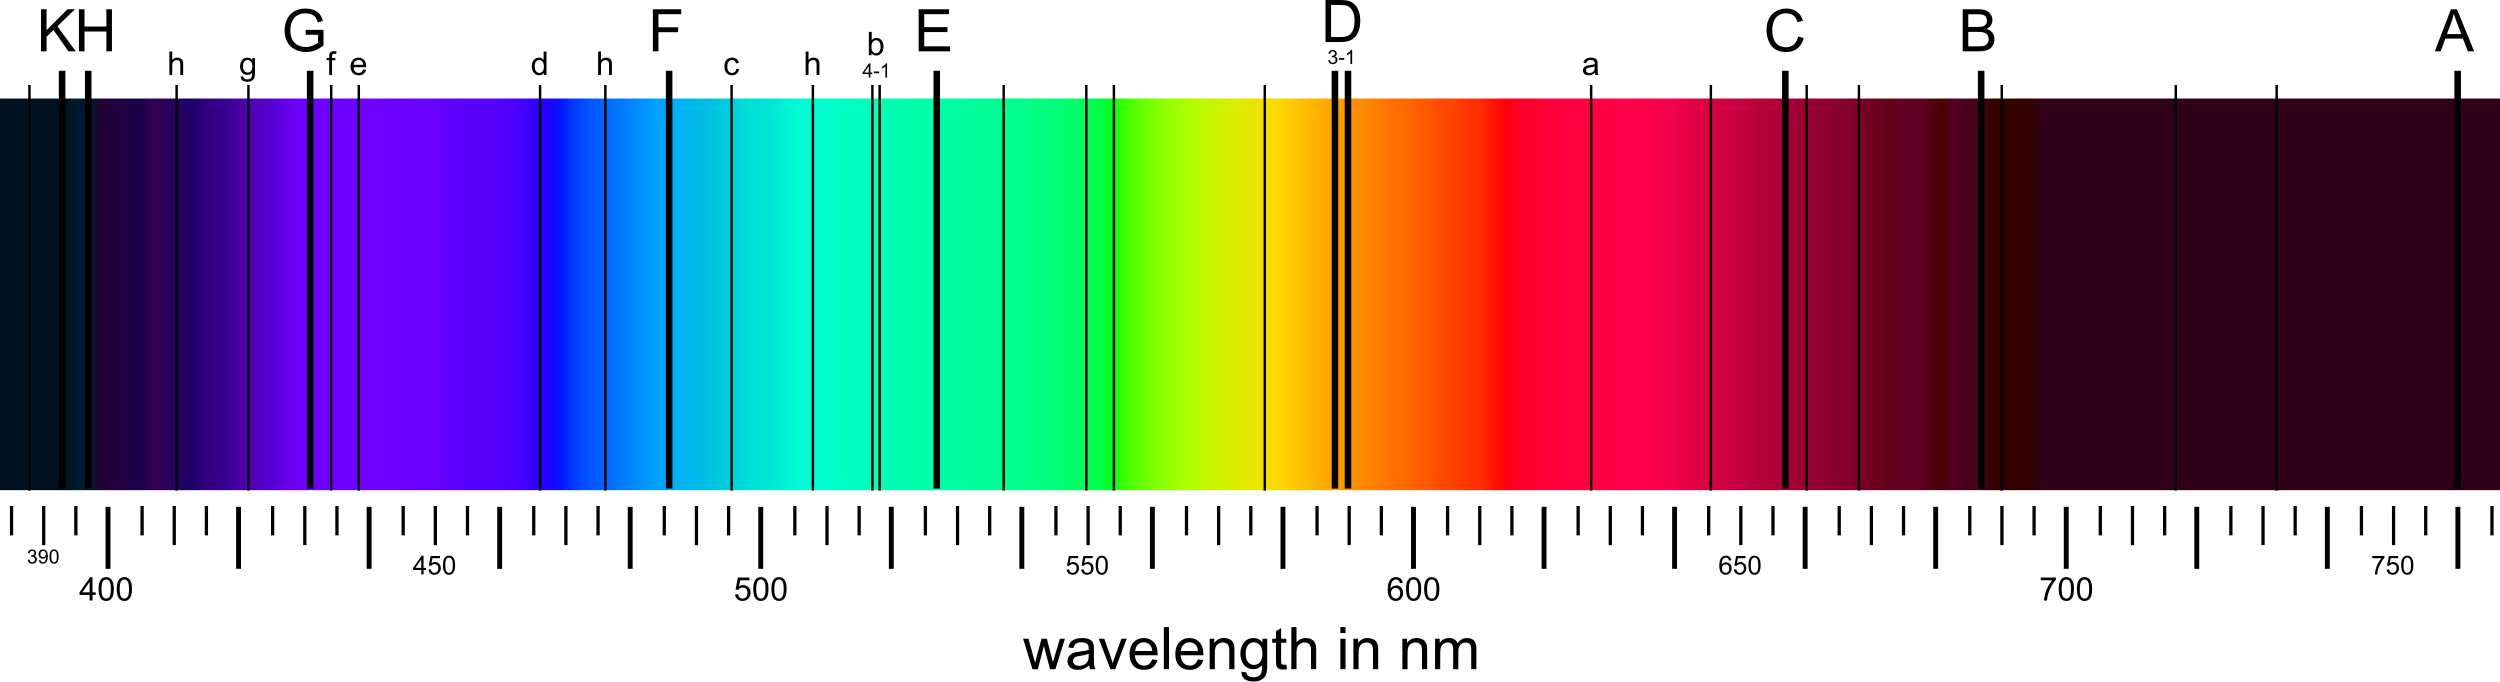 <?xml version="1.0" encoding="UTF-8" standalone="no"?>
<!-- Generator: Adobe Illustrator 15.0.2, SVG Export Plug-In . SVG Version: 6.00 Build 0)  -->

<svg
   xmlns:dc="http://purl.org/dc/elements/1.1/"
   xmlns:cc="http://creativecommons.org/ns#"
   xmlns:rdf="http://www.w3.org/1999/02/22-rdf-syntax-ns#"
   xmlns:svg="http://www.w3.org/2000/svg"
   xmlns="http://www.w3.org/2000/svg"
   xmlns:sodipodi="http://sodipodi.sourceforge.net/DTD/sodipodi-0.dtd"
   xmlns:inkscape="http://www.inkscape.org/namespaces/inkscape"
   version="1.1"
   id="svg2"
   sodipodi:docname="fraunhofer.svg"
   inkscape:version="0.48.5 r10040"
   sodipodi:version="0.32"
   inkscape:output_extension="org.inkscape.output.svg.inkscape"
   x="0px"
   y="0px"
   width="766"
   height="208.827"
   viewBox="0 0 766 208.827"
   enable-background="new 0 0 768 225"
   xml:space="preserve"><defs
     id="defs3721" /><sodipodi:namedview
     id="base"
     inkscape:pageshadow="2"
     inkscape:pageopacity="0.0"
     showguides="true"
     showgrid="false"
     inkscape:cy="104.55534"
     inkscape:cx="292.89598"
     inkscape:zoom="1.535248"
     borderopacity="1.0"
     bordercolor="#666666"
     pagecolor="#ffffff"
     inkscape:guide-bbox="true"
     inkscape:window-y="27"
     inkscape:window-x="0"
     inkscape:window-height="930"
     inkscape:window-width="1272"
     inkscape:current-layer="layer1"
     inkscape:document-units="px"
     inkscape:window-maximized="0" /><g
     id="layer2"
     inkscape:label="bitmap"
     inkscape:groupmode="layer"
     transform="translate(-1,-9.811)" /><g
     id="layer1"
     transform="translate(3,-93.673)"
     inkscape:label="Ebene 1"
     inkscape:groupmode="layer"><linearGradient
       id="rect2160_1_"
       gradientUnits="userSpaceOnUse"
       x1="51.134"
       y1="-619.408"
       x2="693.991"
       y2="-619.408"
       gradientTransform="matrix(1.01,0,0,-0.372,-50.667,-46.366)"><stop
         offset="0"
         style="stop-color:#00121F"
         id="stop3082" /><stop
         offset="0.006"
         style="stop-color:#00121F"
         id="stop3084" /><stop
         offset="0.012"
         style="stop-color:#00121F"
         id="stop3086" /><stop
         offset="0.018"
         style="stop-color:#00121F"
         id="stop3088" /><stop
         offset="0.024"
         style="stop-color:#00121F"
         id="stop3090" /><stop
         offset="0.03"
         style="stop-color:#001930"
         id="stop3092" /><stop
         offset="0.036"
         style="stop-color:#001930"
         id="stop3094" /><stop
         offset="0.042"
         style="stop-color:#240036"
         id="stop3096" /><stop
         offset="0.048"
         style="stop-color:#24003E"
         id="stop3098" /><stop
         offset="0.054"
         style="stop-color:#1F0043"
         id="stop3100" /><stop
         offset="0.06"
         style="stop-color:#190048"
         id="stop3102" /><stop
         offset="0.066"
         style="stop-color:#330052"
         id="stop3104" /><stop
         offset="0.072"
         style="stop-color:#2C0059"
         id="stop3106" /><stop
         offset="0.078"
         style="stop-color:#240061"
         id="stop3108" /><stop
         offset="0.084"
         style="stop-color:#1F006A"
         id="stop3110" /><stop
         offset="0.09"
         style="stop-color:#2C0078"
         id="stop3112" /><stop
         offset="0.096"
         style="stop-color:#360087"
         id="stop3114" /><stop
         offset="0.102"
         style="stop-color:#390096"
         id="stop3116" /><stop
         offset="0.108"
         style="stop-color:#4C00A8"
         id="stop3118" /><stop
         offset="0.115"
         style="stop-color:#5500BC"
         id="stop3120" /><stop
         offset="0.12"
         style="stop-color:#5200CD"
         id="stop3122" /><stop
         offset="0.127"
         style="stop-color:#6100E2"
         id="stop3124" /><stop
         offset="0.133"
         style="stop-color:#6B00F8"
         id="stop3126" /><stop
         offset="0.139"
         style="stop-color:#6E00FF"
         id="stop3128" /><stop
         offset="0.145"
         style="stop-color:#7000FF"
         id="stop3130" /><stop
         offset="0.151"
         style="stop-color:#6E00FF"
         id="stop3132" /><stop
         offset="0.157"
         style="stop-color:#6C00FF"
         id="stop3134" /><stop
         offset="0.163"
         style="stop-color:#6E00FF"
         id="stop3136" /><stop
         offset="0.169"
         style="stop-color:#7000FF"
         id="stop3138" /><stop
         offset="0.175"
         style="stop-color:#6F00FF"
         id="stop3140" /><stop
         offset="0.181"
         style="stop-color:#6C00FF"
         id="stop3142" /><stop
         offset="0.187"
         style="stop-color:#6A00FF"
         id="stop3144" /><stop
         offset="0.193"
         style="stop-color:#6700FF"
         id="stop3146" /><stop
         offset="0.199"
         style="stop-color:#6700FF"
         id="stop3148" /><stop
         offset="0.205"
         style="stop-color:#6100FF"
         id="stop3150" /><stop
         offset="0.211"
         style="stop-color:#5C00FF"
         id="stop3152" /><stop
         offset="0.217"
         style="stop-color:#5700FF"
         id="stop3154" /><stop
         offset="0.223"
         style="stop-color:#5900FF"
         id="stop3156" /><stop
         offset="0.229"
         style="stop-color:#5400FF"
         id="stop3158" /><stop
         offset="0.235"
         style="stop-color:#4E00FF"
         id="stop3160" /><stop
         offset="0.241"
         style="stop-color:#4300FF"
         id="stop3162" /><stop
         offset="0.247"
         style="stop-color:#3300FF"
         id="stop3164" /><stop
         offset="0.253"
         style="stop-color:#1F00FF"
         id="stop3166" /><stop
         offset="0.259"
         style="stop-color:#0019FF"
         id="stop3168" /><stop
         offset="0.265"
         style="stop-color:#003CFF"
         id="stop3170" /><stop
         offset="0.271"
         style="stop-color:#0050FF"
         id="stop3172" /><stop
         offset="0.277"
         style="stop-color:#0061FF"
         id="stop3174" /><stop
         offset="0.283"
         style="stop-color:#0070FF"
         id="stop3176" /><stop
         offset="0.289"
         style="stop-color:#007FFF"
         id="stop3178" /><stop
         offset="0.295"
         style="stop-color:#008DFF"
         id="stop3180" /><stop
         offset="0.301"
         style="stop-color:#009DFF"
         id="stop3182" /><stop
         offset="0.307"
         style="stop-color:#00A3FA"
         id="stop3184" /><stop
         offset="0.313"
         style="stop-color:#00B1F5"
         id="stop3186" /><stop
         offset="0.319"
         style="stop-color:#00B6ED"
         id="stop3188" /><stop
         offset="0.325"
         style="stop-color:#00BBE6"
         id="stop3190" /><stop
         offset="0.331"
         style="stop-color:#00C4E1"
         id="stop3192" /><stop
         offset="0.337"
         style="stop-color:#00CDDD"
         id="stop3194" /><stop
         offset="0.343"
         style="stop-color:#00D6DA"
         id="stop3196" /><stop
         offset="0.349"
         style="stop-color:#00DFD8"
         id="stop3198" /><stop
         offset="0.355"
         style="stop-color:#00E3D5"
         id="stop3200" /><stop
         offset="0.361"
         style="stop-color:#00EBD4"
         id="stop3202" /><stop
         offset="0.367"
         style="stop-color:#00F6D5"
         id="stop3204" /><stop
         offset="0.373"
         style="stop-color:#00FDD4"
         id="stop3206" /><stop
         offset="0.38"
         style="stop-color:#00FFCF"
         id="stop3208" /><stop
         offset="0.386"
         style="stop-color:#00FFCA"
         id="stop3210" /><stop
         offset="0.392"
         style="stop-color:#00FFC4"
         id="stop3212" /><stop
         offset="0.398"
         style="stop-color:#00FFBF"
         id="stop3214" /><stop
         offset="0.404"
         style="stop-color:#00FFBA"
         id="stop3216" /><stop
         offset="0.41"
         style="stop-color:#00FFB5"
         id="stop3218" /><stop
         offset="0.416"
         style="stop-color:#00FFB2"
         id="stop3220" /><stop
         offset="0.422"
         style="stop-color:#00FFAD"
         id="stop3222" /><stop
         offset="0.428"
         style="stop-color:#00FFAA"
         id="stop3224" /><stop
         offset="0.434"
         style="stop-color:#00FFA6"
         id="stop3226" /><stop
         offset="0.44"
         style="stop-color:#00FFA4"
         id="stop3228" /><stop
         offset="0.446"
         style="stop-color:#00FFA0"
         id="stop3230" /><stop
         offset="0.452"
         style="stop-color:#00FF9C"
         id="stop3232" /><stop
         offset="0.458"
         style="stop-color:#00FF97"
         id="stop3234" /><stop
         offset="0.464"
         style="stop-color:#00FF94"
         id="stop3236" /><stop
         offset="0.47"
         style="stop-color:#00FF8E"
         id="stop3238" /><stop
         offset="0.476"
         style="stop-color:#00FF8B"
         id="stop3240" /><stop
         offset="0.482"
         style="stop-color:#00FF82"
         id="stop3242" /><stop
         offset="0.488"
         style="stop-color:#00FF7E"
         id="stop3244" /><stop
         offset="0.494"
         style="stop-color:#00FF76"
         id="stop3246" /><stop
         offset="0.5"
         style="stop-color:#00FF6A"
         id="stop3248" /><stop
         offset="0.506"
         style="stop-color:#00FF5C"
         id="stop3250" /><stop
         offset="0.512"
         style="stop-color:#00FF46"
         id="stop3252" /><stop
         offset="0.518"
         style="stop-color:#00FF24"
         id="stop3254" /><stop
         offset="0.524"
         style="stop-color:#39FF00"
         id="stop3256" /><stop
         offset="0.53"
         style="stop-color:#59FF00"
         id="stop3258" /><stop
         offset="0.536"
         style="stop-color:#73FF00"
         id="stop3260" /><stop
         offset="0.542"
         style="stop-color:#8AFF00"
         id="stop3262" /><stop
         offset="0.548"
         style="stop-color:#9DFF00"
         id="stop3264" /><stop
         offset="0.554"
         style="stop-color:#ABFF00"
         id="stop3266" /><stop
         offset="0.56"
         style="stop-color:#BBFA00"
         id="stop3268" /><stop
         offset="0.566"
         style="stop-color:#C7F600"
         id="stop3270" /><stop
         offset="0.572"
         style="stop-color:#D5F100"
         id="stop3272" /><stop
         offset="0.578"
         style="stop-color:#DFEC00"
         id="stop3274" /><stop
         offset="0.584"
         style="stop-color:#EAE600"
         id="stop3276" /><stop
         offset="0.59"
         style="stop-color:#F3E100"
         id="stop3278" /><stop
         offset="0.596"
         style="stop-color:#FDDA00"
         id="stop3280" /><stop
         offset="0.602"
         style="stop-color:#FFCE00"
         id="stop3282" /><stop
         offset="0.608"
         style="stop-color:#FFC000"
         id="stop3284" /><stop
         offset="0.615"
         style="stop-color:#FFB300"
         id="stop3286" /><stop
         offset="0.621"
         style="stop-color:#FFA800"
         id="stop3288" /><stop
         offset="0.626"
         style="stop-color:#FF9C00"
         id="stop3290" /><stop
         offset="0.632"
         style="stop-color:#FF9100"
         id="stop3292" /><stop
         offset="0.639"
         style="stop-color:#FF8700"
         id="stop3294" /><stop
         offset="0.645"
         style="stop-color:#FF7C00"
         id="stop3296" /><stop
         offset="0.651"
         style="stop-color:#FF7000"
         id="stop3298" /><stop
         offset="0.657"
         style="stop-color:#FF6A00"
         id="stop3300" /><stop
         offset="0.663"
         style="stop-color:#FF5E00"
         id="stop3302" /><stop
         offset="0.669"
         style="stop-color:#FF5500"
         id="stop3304" /><stop
         offset="0.675"
         style="stop-color:#FF4800"
         id="stop3306" /><stop
         offset="0.681"
         style="stop-color:#FF4100"
         id="stop3308" /><stop
         offset="0.687"
         style="stop-color:#FF3300"
         id="stop3310" /><stop
         offset="0.693"
         style="stop-color:#FF2C00"
         id="stop3312" /><stop
         offset="0.699"
         style="stop-color:#FF1200"
         id="stop3314" /><stop
         offset="0.705"
         style="stop-color:#FF0012"
         id="stop3316" /><stop
         offset="0.711"
         style="stop-color:#FF0028"
         id="stop3318" /><stop
         offset="0.717"
         style="stop-color:#FF002C"
         id="stop3320" /><stop
         offset="0.723"
         style="stop-color:#FF0036"
         id="stop3322" /><stop
         offset="0.729"
         style="stop-color:#FF003C"
         id="stop3324" /><stop
         offset="0.735"
         style="stop-color:#FF0041"
         id="stop3326" /><stop
         offset="0.741"
         style="stop-color:#FF0041"
         id="stop3328" /><stop
         offset="0.747"
         style="stop-color:#FF0043"
         id="stop3330" /><stop
         offset="0.753"
         style="stop-color:#FF0043"
         id="stop3332" /><stop
         offset="0.759"
         style="stop-color:#FF004C"
         id="stop3334" /><stop
         offset="0.765"
         style="stop-color:#FF0048"
         id="stop3336" /><stop
         offset="0.771"
         style="stop-color:#FF004A"
         id="stop3338" /><stop
         offset="0.777"
         style="stop-color:#F7004A"
         id="stop3340" /><stop
         offset="0.783"
         style="stop-color:#F3004E"
         id="stop3342" /><stop
         offset="0.789"
         style="stop-color:#E80046"
         id="stop3344" /><stop
         offset="0.795"
         style="stop-color:#E00046"
         id="stop3346" /><stop
         offset="0.801"
         style="stop-color:#D70043"
         id="stop3348" /><stop
         offset="0.807"
         style="stop-color:#CF003E"
         id="stop3350" /><stop
         offset="0.813"
         style="stop-color:#C90043"
         id="stop3352" /><stop
         offset="0.819"
         style="stop-color:#BF003E"
         id="stop3354" /><stop
         offset="0.825"
         style="stop-color:#B50039"
         id="stop3356" /><stop
         offset="0.831"
         style="stop-color:#AF0039"
         id="stop3358" /><stop
         offset="0.837"
         style="stop-color:#A9003C"
         id="stop3360" /><stop
         offset="0.843"
         style="stop-color:#9D0036"
         id="stop3362" /><stop
         offset="0.849"
         style="stop-color:#970030"
         id="stop3364" /><stop
         offset="0.855"
         style="stop-color:#8F0030"
         id="stop3366" /><stop
         offset="0.861"
         style="stop-color:#880030"
         id="stop3368" /><stop
         offset="0.868"
         style="stop-color:#800028"
         id="stop3370" /><stop
         offset="0.874"
         style="stop-color:#760028"
         id="stop3372" /><stop
         offset="0.879"
         style="stop-color:#6E001F"
         id="stop3374" /><stop
         offset="0.885"
         style="stop-color:#640019"
         id="stop3376" /><stop
         offset="0.892"
         style="stop-color:#620024"
         id="stop3378" /><stop
         offset="0.898"
         style="stop-color:#620024"
         id="stop3380" /><stop
         offset="0.904"
         style="stop-color:#570019"
         id="stop3382" /><stop
         offset="0.91"
         style="stop-color:#4A0000"
         id="stop3384" /><stop
         offset="0.916"
         style="stop-color:#550024"
         id="stop3386" /><stop
         offset="0.922"
         style="stop-color:#460019"
         id="stop3388" /><stop
         offset="0.928"
         style="stop-color:#460019"
         id="stop3390" /><stop
         offset="0.934"
         style="stop-color:#330000"
         id="stop3392" /><stop
         offset="0.94"
         style="stop-color:#330000"
         id="stop3394" /><stop
         offset="0.946"
         style="stop-color:#330000"
         id="stop3396" /><stop
         offset="0.952"
         style="stop-color:#330000"
         id="stop3398" /><stop
         offset="0.958"
         style="stop-color:#300019"
         id="stop3400" /><stop
         offset="0.964"
         style="stop-color:#300019"
         id="stop3402" /><stop
         offset="0.97"
         style="stop-color:#300019"
         id="stop3404" /><stop
         offset="0.976"
         style="stop-color:#300019"
         id="stop3406" /><stop
         offset="0.982"
         style="stop-color:#300019"
         id="stop3408" /><stop
         offset="0.988"
         style="stop-color:#300019"
         id="stop3410" /><stop
         offset="0.994"
         style="stop-color:#300019"
         id="stop3412" /><stop
         offset="1"
         style="stop-color:#300019"
         id="stop3414" /></linearGradient><path
       id="rect2160"
       d="m -3,123.862 v 120 h 0.75 0.031 3.216 0.999 644.059 4.466 H 763 v -120 H 650.52 646.054 1.996 0.997 -2.219 -2.25 -3 z"
       inkscape:connector-curvature="0"
       style="fill:url(#rect2160_1_)" /><g
       id="g3640"
       transform="translate(0,-14)"><path
         id="path3356"
         d="m 30.094,262.96 v 19"
         inkscape:connector-curvature="0"
         style="fill:none;stroke:#000000;stroke-width:1.5" /><path
         id="path3358"
         d="m 20.242,262.71 v 9"
         inkscape:connector-curvature="0"
         style="fill:none;stroke:#000000;stroke-width:1" /><path
         id="path3360"
         d="m 10.39,262.71 v 12"
         inkscape:connector-curvature="0"
         style="fill:none;stroke:#000000;stroke-width:1" /><path
         id="path3362"
         d="m 0.539,262.71 v 9"
         inkscape:connector-curvature="0"
         style="fill:none;stroke:#000000;stroke-width:1" /><path
         id="path3372"
         d="m 70.094,262.96 v 19"
         inkscape:connector-curvature="0"
         style="fill:none;stroke:#000000;stroke-width:1.5" /><path
         id="path3374"
         d="m 60.242,262.71 v 9"
         inkscape:connector-curvature="0"
         style="fill:none;stroke:#000000;stroke-width:1" /><path
         id="path3376"
         d="m 50.39,262.71 v 12"
         inkscape:connector-curvature="0"
         style="fill:none;stroke:#000000;stroke-width:1" /><path
         id="path3378"
         d="m 40.539,262.71 v 9"
         inkscape:connector-curvature="0"
         style="fill:none;stroke:#000000;stroke-width:1" /><path
         id="path3382"
         d="m 110.094,262.96 v 19"
         inkscape:connector-curvature="0"
         style="fill:none;stroke:#000000;stroke-width:1.5" /><path
         id="path3384"
         d="m 100.242,262.71 v 9"
         inkscape:connector-curvature="0"
         style="fill:none;stroke:#000000;stroke-width:1" /><path
         id="path3386"
         d="m 90.39,262.71 v 12"
         inkscape:connector-curvature="0"
         style="fill:none;stroke:#000000;stroke-width:1" /><path
         id="path3388"
         d="m 80.539,262.71 v 9"
         inkscape:connector-curvature="0"
         style="fill:none;stroke:#000000;stroke-width:1" /><path
         id="path3392"
         d="m 150.094,262.96 v 19"
         inkscape:connector-curvature="0"
         style="fill:none;stroke:#000000;stroke-width:1.5" /><path
         id="path3394"
         d="m 140.242,262.71 v 9"
         inkscape:connector-curvature="0"
         style="fill:none;stroke:#000000;stroke-width:1" /><path
         id="path3396"
         d="m 130.39,262.71 v 12"
         inkscape:connector-curvature="0"
         style="fill:none;stroke:#000000;stroke-width:1" /><path
         id="path3398"
         d="m 120.539,262.71 v 9"
         inkscape:connector-curvature="0"
         style="fill:none;stroke:#000000;stroke-width:1" /><path
         id="path3402"
         d="m 190.094,262.96 v 19"
         inkscape:connector-curvature="0"
         style="fill:none;stroke:#000000;stroke-width:1.5" /><path
         id="path3404"
         d="m 180.242,262.71 v 9"
         inkscape:connector-curvature="0"
         style="fill:none;stroke:#000000;stroke-width:1" /><path
         id="path3406"
         d="m 170.39,262.71 v 12"
         inkscape:connector-curvature="0"
         style="fill:none;stroke:#000000;stroke-width:1" /><path
         id="path3408"
         d="m 160.539,262.71 v 9"
         inkscape:connector-curvature="0"
         style="fill:none;stroke:#000000;stroke-width:1" /><path
         id="path3412"
         d="m 230.094,262.96 v 19"
         inkscape:connector-curvature="0"
         style="fill:none;stroke:#000000;stroke-width:1.5" /><path
         id="path3414"
         d="m 220.242,262.71 v 9"
         inkscape:connector-curvature="0"
         style="fill:none;stroke:#000000;stroke-width:1" /><path
         id="path3416"
         d="m 210.39,262.71 v 12"
         inkscape:connector-curvature="0"
         style="fill:none;stroke:#000000;stroke-width:1" /><path
         id="path3418"
         d="m 200.539,262.71 v 9"
         inkscape:connector-curvature="0"
         style="fill:none;stroke:#000000;stroke-width:1" /><path
         id="path3422"
         d="m 270.094,262.96 v 19"
         inkscape:connector-curvature="0"
         style="fill:none;stroke:#000000;stroke-width:1.5" /><path
         id="path3424"
         d="m 260.242,262.71 v 9"
         inkscape:connector-curvature="0"
         style="fill:none;stroke:#000000;stroke-width:1" /><path
         id="path3426"
         d="m 250.39,262.71 v 12"
         inkscape:connector-curvature="0"
         style="fill:none;stroke:#000000;stroke-width:1" /><path
         id="path3428"
         d="m 240.539,262.71 v 9"
         inkscape:connector-curvature="0"
         style="fill:none;stroke:#000000;stroke-width:1" /><path
         id="path3432"
         d="m 310.094,262.96 v 19"
         inkscape:connector-curvature="0"
         style="fill:none;stroke:#000000;stroke-width:1.5" /><path
         id="path3434"
         d="m 300.242,262.71 v 9"
         inkscape:connector-curvature="0"
         style="fill:none;stroke:#000000;stroke-width:1" /><path
         id="path3436"
         d="m 290.39,262.71 v 12"
         inkscape:connector-curvature="0"
         style="fill:none;stroke:#000000;stroke-width:1" /><path
         id="path3438"
         d="m 280.539,262.71 v 9"
         inkscape:connector-curvature="0"
         style="fill:none;stroke:#000000;stroke-width:1" /><path
         id="path3442"
         d="m 350.094,262.96 v 19"
         inkscape:connector-curvature="0"
         style="fill:none;stroke:#000000;stroke-width:1.5" /><path
         id="path3444"
         d="m 340.242,262.71 v 9"
         inkscape:connector-curvature="0"
         style="fill:none;stroke:#000000;stroke-width:1" /><path
         id="path3446"
         d="m 330.391,262.71 v 12"
         inkscape:connector-curvature="0"
         style="fill:none;stroke:#000000;stroke-width:1" /><path
         id="path3448"
         d="m 320.539,262.71 v 9"
         inkscape:connector-curvature="0"
         style="fill:none;stroke:#000000;stroke-width:1" /><path
         id="path3452"
         d="m 390.094,262.96 v 19"
         inkscape:connector-curvature="0"
         style="fill:none;stroke:#000000;stroke-width:1.5" /><path
         id="path3454"
         d="m 380.242,262.71 v 9"
         inkscape:connector-curvature="0"
         style="fill:none;stroke:#000000;stroke-width:1" /><path
         id="path3456"
         d="m 370.391,262.71 v 12"
         inkscape:connector-curvature="0"
         style="fill:none;stroke:#000000;stroke-width:1" /><path
         id="path3458"
         d="m 360.539,262.71 v 9"
         inkscape:connector-curvature="0"
         style="fill:none;stroke:#000000;stroke-width:1" /><path
         id="path3462"
         d="m 430.094,262.96 v 19"
         inkscape:connector-curvature="0"
         style="fill:none;stroke:#000000;stroke-width:1.5" /><path
         id="path3464"
         d="m 420.242,262.71 v 9"
         inkscape:connector-curvature="0"
         style="fill:none;stroke:#000000;stroke-width:1" /><path
         id="path3466"
         d="m 410.391,262.71 v 12"
         inkscape:connector-curvature="0"
         style="fill:none;stroke:#000000;stroke-width:1" /><path
         id="path3468"
         d="m 400.539,262.71 v 9"
         inkscape:connector-curvature="0"
         style="fill:none;stroke:#000000;stroke-width:1" /><path
         id="path3472"
         d="m 470.094,262.96 v 19"
         inkscape:connector-curvature="0"
         style="fill:none;stroke:#000000;stroke-width:1.5" /><path
         id="path3474"
         d="m 460.242,262.71 v 9"
         inkscape:connector-curvature="0"
         style="fill:none;stroke:#000000;stroke-width:1" /><path
         id="path3476"
         d="m 450.391,262.71 v 12"
         inkscape:connector-curvature="0"
         style="fill:none;stroke:#000000;stroke-width:1" /><path
         id="path3478"
         d="m 440.539,262.71 v 9"
         inkscape:connector-curvature="0"
         style="fill:none;stroke:#000000;stroke-width:1" /><path
         id="path3482"
         d="m 510.094,262.96 v 19"
         inkscape:connector-curvature="0"
         style="fill:none;stroke:#000000;stroke-width:1.5" /><path
         id="path3484"
         d="m 500.242,262.71 v 9"
         inkscape:connector-curvature="0"
         style="fill:none;stroke:#000000;stroke-width:1" /><path
         id="path3486"
         d="m 490.391,262.71 v 12"
         inkscape:connector-curvature="0"
         style="fill:none;stroke:#000000;stroke-width:1" /><path
         id="path3488"
         d="m 480.539,262.71 v 9"
         inkscape:connector-curvature="0"
         style="fill:none;stroke:#000000;stroke-width:1" /><path
         id="path3492"
         d="m 550.094,262.96 v 19"
         inkscape:connector-curvature="0"
         style="fill:none;stroke:#000000;stroke-width:1.5" /><path
         id="path3494"
         d="m 540.242,262.71 v 9"
         inkscape:connector-curvature="0"
         style="fill:none;stroke:#000000;stroke-width:1" /><path
         id="path3496"
         d="m 530.391,262.71 v 12"
         inkscape:connector-curvature="0"
         style="fill:none;stroke:#000000;stroke-width:1" /><path
         id="path3498"
         d="m 520.539,262.71 v 9"
         inkscape:connector-curvature="0"
         style="fill:none;stroke:#000000;stroke-width:1" /><path
         id="path3502"
         d="m 590.094,262.96 v 19"
         inkscape:connector-curvature="0"
         style="fill:none;stroke:#000000;stroke-width:1.5" /><path
         id="path3504"
         d="m 580.242,262.71 v 9"
         inkscape:connector-curvature="0"
         style="fill:none;stroke:#000000;stroke-width:1" /><path
         id="path3506"
         d="m 570.391,262.71 v 12"
         inkscape:connector-curvature="0"
         style="fill:none;stroke:#000000;stroke-width:1" /><path
         id="path3508"
         d="m 560.539,262.71 v 9"
         inkscape:connector-curvature="0"
         style="fill:none;stroke:#000000;stroke-width:1" /><path
         id="path3512"
         d="m 630.094,262.96 v 19"
         inkscape:connector-curvature="0"
         style="fill:none;stroke:#000000;stroke-width:1.5" /><path
         id="path3514"
         d="m 620.242,262.71 v 9"
         inkscape:connector-curvature="0"
         style="fill:none;stroke:#000000;stroke-width:1" /><path
         id="path3516"
         d="m 610.391,262.71 v 12"
         inkscape:connector-curvature="0"
         style="fill:none;stroke:#000000;stroke-width:1" /><path
         id="path3518"
         d="m 600.539,262.71 v 9"
         inkscape:connector-curvature="0"
         style="fill:none;stroke:#000000;stroke-width:1" /><path
         id="path3522"
         d="m 670.094,262.96 v 19"
         inkscape:connector-curvature="0"
         style="fill:none;stroke:#000000;stroke-width:1.5" /><path
         id="path3524"
         d="m 660.242,262.71 v 9"
         inkscape:connector-curvature="0"
         style="fill:none;stroke:#000000;stroke-width:1" /><path
         id="path3526"
         d="m 650.391,262.71 v 12"
         inkscape:connector-curvature="0"
         style="fill:none;stroke:#000000;stroke-width:1" /><path
         id="path3528"
         d="m 640.539,262.71 v 9"
         inkscape:connector-curvature="0"
         style="fill:none;stroke:#000000;stroke-width:1" /><path
         id="path3532"
         d="m 710.094,262.96 v 19"
         inkscape:connector-curvature="0"
         style="fill:none;stroke:#000000;stroke-width:1.5" /><path
         id="path3534"
         d="m 700.242,262.71 v 9"
         inkscape:connector-curvature="0"
         style="fill:none;stroke:#000000;stroke-width:1" /><path
         id="path3536"
         d="m 690.391,262.71 v 12"
         inkscape:connector-curvature="0"
         style="fill:none;stroke:#000000;stroke-width:1" /><path
         id="path3538"
         d="m 680.539,262.71 v 9"
         inkscape:connector-curvature="0"
         style="fill:none;stroke:#000000;stroke-width:1" /><path
         id="path3542"
         d="m 750.094,262.96 v 19"
         inkscape:connector-curvature="0"
         style="fill:none;stroke:#000000;stroke-width:1.5" /><path
         id="path3544"
         d="m 740.242,262.71 v 9"
         inkscape:connector-curvature="0"
         style="fill:none;stroke:#000000;stroke-width:1" /><path
         id="path3546"
         d="m 730.391,262.71 v 12"
         inkscape:connector-curvature="0"
         style="fill:none;stroke:#000000;stroke-width:1" /><path
         id="path3548"
         d="m 720.539,262.71 v 9"
         inkscape:connector-curvature="0"
         style="fill:none;stroke:#000000;stroke-width:1" /><path
         id="path3558"
         d="m 760.539,262.71 v 9"
         inkscape:connector-curvature="0"
         style="fill:none;stroke:#000000;stroke-width:1" /></g><g
       enable-background="new    "
       id="g3495"><path
         d="m 5.492,265.188 0.527,-0.07 c 0.061,0.299 0.164,0.515 0.309,0.646 0.146,0.133 0.323,0.198 0.532,0.198 0.248,0 0.458,-0.086 0.628,-0.258 0.17,-0.172 0.256,-0.385 0.256,-0.639 0,-0.242 -0.079,-0.441 -0.237,-0.599 -0.158,-0.158 -0.359,-0.236 -0.604,-0.236 -0.1,0 -0.224,0.02 -0.372,0.059 l 0.059,-0.463 c 0.035,0.004 0.063,0.006 0.085,0.006 0.225,0 0.427,-0.059 0.606,-0.176 0.179,-0.117 0.27,-0.298 0.27,-0.542 0,-0.193 -0.065,-0.354 -0.196,-0.48 -0.131,-0.126 -0.3,-0.19 -0.507,-0.19 -0.205,0 -0.376,0.064 -0.513,0.193 -0.137,0.129 -0.225,0.322 -0.264,0.58 l -0.527,-0.094 c 0.064,-0.354 0.211,-0.627 0.439,-0.822 0.229,-0.193 0.513,-0.291 0.853,-0.291 0.234,0 0.45,0.051 0.647,0.15 0.197,0.102 0.348,0.238 0.453,0.412 0.105,0.174 0.157,0.358 0.157,0.554 0,0.186 -0.05,0.354 -0.149,0.507 -0.099,0.153 -0.247,0.273 -0.442,0.363 0.254,0.059 0.451,0.18 0.592,0.365 0.141,0.184 0.211,0.415 0.211,0.692 0,0.375 -0.137,0.692 -0.41,0.954 -0.273,0.26 -0.619,0.391 -1.037,0.391 -0.377,0 -0.69,-0.112 -0.939,-0.337 -0.249,-0.225 -0.392,-0.515 -0.427,-0.873 z"
         id="path3497"
         inkscape:connector-curvature="0" /><path
         d="m 8.905,265.329 0.507,-0.047 c 0.043,0.238 0.125,0.411 0.246,0.519 0.121,0.108 0.276,0.161 0.466,0.161 0.162,0 0.304,-0.037 0.426,-0.111 0.122,-0.074 0.222,-0.173 0.3,-0.298 0.078,-0.123 0.144,-0.291 0.196,-0.502 0.052,-0.211 0.079,-0.426 0.079,-0.645 0,-0.023 -10e-4,-0.059 -0.003,-0.105 -0.105,0.168 -0.25,0.305 -0.432,0.408 -0.183,0.105 -0.38,0.157 -0.593,0.157 -0.355,0 -0.656,-0.129 -0.902,-0.387 -0.246,-0.258 -0.369,-0.598 -0.369,-1.02 0,-0.436 0.128,-0.786 0.385,-1.052 0.257,-0.266 0.579,-0.398 0.965,-0.398 0.279,0 0.535,0.075 0.766,0.226 0.231,0.151 0.407,0.364 0.527,0.644 0.12,0.277 0.18,0.681 0.18,1.208 0,0.549 -0.06,0.985 -0.179,1.312 -0.119,0.324 -0.296,0.572 -0.532,0.742 -0.236,0.17 -0.511,0.255 -0.828,0.255 -0.336,0 -0.61,-0.093 -0.823,-0.28 -0.211,-0.186 -0.339,-0.449 -0.382,-0.787 z m 2.159,-1.896 c 0,-0.303 -0.081,-0.543 -0.242,-0.721 -0.161,-0.178 -0.355,-0.267 -0.582,-0.267 -0.234,0 -0.438,0.096 -0.612,0.287 -0.174,0.191 -0.261,0.439 -0.261,0.744 0,0.273 0.083,0.496 0.248,0.667 0.165,0.171 0.369,0.256 0.611,0.256 0.244,0 0.445,-0.085 0.602,-0.256 0.157,-0.171 0.236,-0.407 0.236,-0.71 z"
         id="path3499"
         inkscape:connector-curvature="0" /><path
         d="m 12.163,264.204 c 0,-0.508 0.052,-0.916 0.157,-1.226 0.105,-0.31 0.26,-0.549 0.466,-0.717 0.206,-0.168 0.465,-0.252 0.778,-0.252 0.23,0 0.433,0.047 0.606,0.139 0.174,0.094 0.317,0.228 0.431,0.402 0.114,0.174 0.202,0.388 0.267,0.639 0.065,0.251 0.097,0.589 0.097,1.015 0,0.504 -0.052,0.911 -0.155,1.22 -0.104,0.311 -0.258,0.55 -0.464,0.719 -0.206,0.169 -0.466,0.253 -0.781,0.253 -0.414,0 -0.739,-0.148 -0.976,-0.445 -0.284,-0.358 -0.426,-0.94 -0.426,-1.747 z m 0.542,0 c 0,0.705 0.083,1.175 0.248,1.407 0.165,0.234 0.369,0.351 0.611,0.351 0.242,0 0.446,-0.117 0.611,-0.352 0.165,-0.235 0.248,-0.703 0.248,-1.406 0,-0.707 -0.083,-1.177 -0.248,-1.409 -0.165,-0.232 -0.371,-0.349 -0.617,-0.349 -0.242,0 -0.436,0.103 -0.58,0.308 -0.182,0.261 -0.273,0.745 -0.273,1.45 z"
         id="path3501"
         inkscape:connector-curvature="0" /></g><g
       enable-background="new    "
       id="g3503"><path
         d="m 24.46,277.684 v -1.714 h -3.105 v -0.806 l 3.267,-4.639 h 0.718 v 4.639 h 0.967 v 0.806 H 25.34 v 1.714 h -0.88 z m 0,-2.519 v -3.228 l -2.241,3.228 h 2.241 z"
         id="path3505"
         inkscape:connector-curvature="0" /><path
         d="m 27.205,274.154 c 0,-0.847 0.087,-1.527 0.261,-2.044 0.174,-0.516 0.433,-0.913 0.776,-1.193 0.343,-0.28 0.775,-0.42 1.296,-0.42 0.384,0 0.721,0.077 1.011,0.232 0.29,0.154 0.529,0.377 0.718,0.668 0.189,0.292 0.337,0.646 0.444,1.064 0.107,0.419 0.161,0.982 0.161,1.692 0,0.84 -0.086,1.518 -0.259,2.034 -0.172,0.516 -0.431,0.914 -0.774,1.195 -0.343,0.282 -0.777,0.423 -1.301,0.423 -0.69,0 -1.232,-0.247 -1.626,-0.742 -0.472,-0.594 -0.707,-1.564 -0.707,-2.909 z m 0.903,0 c 0,1.175 0.138,1.957 0.413,2.347 0.275,0.389 0.614,0.583 1.018,0.583 0.404,0 0.743,-0.195 1.018,-0.586 0.275,-0.391 0.413,-1.172 0.413,-2.344 0,-1.179 -0.138,-1.961 -0.413,-2.349 -0.275,-0.388 -0.618,-0.581 -1.028,-0.581 -0.404,0 -0.726,0.171 -0.967,0.513 -0.303,0.437 -0.454,1.242 -0.454,2.417 z"
         id="path3507"
         inkscape:connector-curvature="0" /><path
         d="m 32.766,274.154 c 0,-0.847 0.087,-1.527 0.261,-2.044 0.174,-0.516 0.433,-0.913 0.776,-1.193 0.343,-0.28 0.775,-0.42 1.296,-0.42 0.384,0 0.721,0.077 1.011,0.232 0.29,0.154 0.529,0.377 0.718,0.668 0.189,0.292 0.337,0.646 0.444,1.064 0.107,0.419 0.161,0.982 0.161,1.692 0,0.84 -0.086,1.518 -0.259,2.034 -0.172,0.516 -0.431,0.914 -0.774,1.195 -0.343,0.282 -0.777,0.423 -1.301,0.423 -0.69,0 -1.232,-0.247 -1.626,-0.742 -0.471,-0.594 -0.707,-1.564 -0.707,-2.909 z m 0.903,0 c 0,1.175 0.138,1.957 0.413,2.347 0.275,0.389 0.614,0.583 1.018,0.583 0.404,0 0.743,-0.195 1.018,-0.586 0.275,-0.391 0.413,-1.172 0.413,-2.344 0,-1.179 -0.138,-1.961 -0.413,-2.349 -0.275,-0.388 -0.618,-0.581 -1.028,-0.581 -0.404,0 -0.726,0.171 -0.967,0.513 -0.302,0.437 -0.454,1.242 -0.454,2.417 z"
         id="path3509"
         inkscape:connector-curvature="0" /></g><g
       enable-background="new    "
       id="g3511"><path
         d="m 222.232,275.809 0.923,-0.078 c 0.068,0.449 0.227,0.787 0.476,1.014 0.249,0.226 0.549,0.339 0.901,0.339 0.423,0 0.781,-0.159 1.074,-0.479 0.293,-0.32 0.439,-0.742 0.439,-1.27 0,-0.501 -0.141,-0.896 -0.422,-1.187 -0.281,-0.291 -0.65,-0.435 -1.106,-0.435 -0.283,0 -0.539,0.064 -0.767,0.192 -0.228,0.129 -0.407,0.296 -0.537,0.501 l -0.825,-0.107 0.693,-3.677 h 3.56 v 0.84 h -2.856 l -0.386,1.924 c 0.43,-0.3 0.88,-0.449 1.353,-0.449 0.625,0 1.152,0.217 1.582,0.649 0.43,0.432 0.645,0.989 0.645,1.67 0,0.647 -0.189,1.208 -0.566,1.68 -0.459,0.579 -1.085,0.869 -1.88,0.869 -0.651,0 -1.183,-0.183 -1.594,-0.547 -0.411,-0.364 -0.648,-0.846 -0.707,-1.449 z"
         id="path3513"
         inkscape:connector-curvature="0" /><path
         d="m 227.794,274.154 c 0,-0.847 0.087,-1.527 0.261,-2.044 0.174,-0.516 0.433,-0.913 0.776,-1.193 0.343,-0.28 0.775,-0.42 1.296,-0.42 0.384,0 0.721,0.077 1.011,0.232 0.29,0.154 0.529,0.377 0.718,0.668 0.189,0.292 0.337,0.646 0.444,1.064 0.107,0.419 0.161,0.982 0.161,1.692 0,0.84 -0.086,1.518 -0.259,2.034 -0.172,0.516 -0.431,0.914 -0.774,1.195 -0.343,0.282 -0.777,0.423 -1.301,0.423 -0.69,0 -1.232,-0.247 -1.626,-0.742 -0.471,-0.594 -0.707,-1.564 -0.707,-2.909 z m 0.903,0 c 0,1.175 0.138,1.957 0.413,2.347 0.275,0.389 0.614,0.583 1.018,0.583 0.404,0 0.743,-0.195 1.018,-0.586 0.275,-0.391 0.413,-1.172 0.413,-2.344 0,-1.179 -0.138,-1.961 -0.413,-2.349 -0.275,-0.388 -0.618,-0.581 -1.028,-0.581 -0.404,0 -0.726,0.171 -0.967,0.513 -0.302,0.437 -0.454,1.242 -0.454,2.417 z"
         id="path3515"
         inkscape:connector-curvature="0" /><path
         d="m 233.355,274.154 c 0,-0.847 0.087,-1.527 0.261,-2.044 0.174,-0.516 0.433,-0.913 0.776,-1.193 0.343,-0.28 0.775,-0.42 1.296,-0.42 0.384,0 0.721,0.077 1.011,0.232 0.29,0.154 0.529,0.377 0.718,0.668 0.189,0.292 0.337,0.646 0.444,1.064 0.107,0.419 0.161,0.982 0.161,1.692 0,0.84 -0.086,1.518 -0.259,2.034 -0.172,0.516 -0.431,0.914 -0.774,1.195 -0.343,0.282 -0.777,0.423 -1.301,0.423 -0.69,0 -1.232,-0.247 -1.626,-0.742 -0.471,-0.594 -0.707,-1.564 -0.707,-2.909 z m 0.904,0 c 0,1.175 0.138,1.957 0.413,2.347 0.275,0.389 0.614,0.583 1.018,0.583 0.404,0 0.743,-0.195 1.018,-0.586 0.275,-0.391 0.413,-1.172 0.413,-2.344 0,-1.179 -0.138,-1.961 -0.413,-2.349 -0.275,-0.388 -0.618,-0.581 -1.028,-0.581 -0.404,0 -0.726,0.171 -0.967,0.513 -0.303,0.437 -0.454,1.242 -0.454,2.417 z"
         id="path3517"
         inkscape:connector-curvature="0" /></g><g
       enable-background="new    "
       id="g3519"><path
         d="m 126.072,269.684 v -1.371 h -2.484 v -0.645 l 2.613,-3.711 h 0.574 v 3.711 h 0.773 v 0.645 h -0.773 v 1.371 h -0.703 z m 0,-2.015 v -2.582 l -1.793,2.582 h 1.793 z"
         id="path3521"
         inkscape:connector-curvature="0" /><path
         d="m 128.267,268.184 0.738,-0.063 c 0.055,0.359 0.182,0.63 0.381,0.811 0.199,0.181 0.439,0.271 0.721,0.271 0.338,0 0.625,-0.128 0.859,-0.383 0.234,-0.255 0.352,-0.594 0.352,-1.016 0,-0.401 -0.113,-0.718 -0.338,-0.949 -0.225,-0.231 -0.52,-0.348 -0.885,-0.348 -0.227,0 -0.431,0.052 -0.613,0.154 -0.182,0.102 -0.326,0.236 -0.43,0.4 l -0.66,-0.086 0.555,-2.941 h 2.848 v 0.672 h -2.285 l -0.309,1.539 c 0.344,-0.239 0.705,-0.359 1.082,-0.359 0.5,0 0.922,0.173 1.266,0.52 0.344,0.347 0.516,0.792 0.516,1.336 0,0.519 -0.151,0.966 -0.453,1.344 -0.367,0.464 -0.869,0.695 -1.504,0.695 -0.521,0 -0.946,-0.146 -1.275,-0.438 -0.329,-0.292 -0.519,-0.677 -0.566,-1.159 z"
         id="path3523"
         inkscape:connector-curvature="0" /><path
         d="m 132.716,266.86 c 0,-0.677 0.07,-1.222 0.209,-1.635 0.139,-0.413 0.346,-0.731 0.621,-0.955 0.275,-0.224 0.621,-0.336 1.037,-0.336 0.307,0 0.577,0.062 0.809,0.186 0.232,0.124 0.423,0.302 0.574,0.535 0.151,0.233 0.27,0.517 0.355,0.852 0.085,0.335 0.129,0.786 0.129,1.354 0,0.672 -0.069,1.214 -0.207,1.627 -0.138,0.413 -0.344,0.731 -0.619,0.957 -0.275,0.226 -0.622,0.338 -1.041,0.338 -0.552,0 -0.986,-0.198 -1.301,-0.594 -0.377,-0.477 -0.566,-1.254 -0.566,-2.329 z m 0.723,0 c 0,0.94 0.11,1.565 0.33,1.877 0.22,0.312 0.492,0.467 0.814,0.467 0.322,0 0.594,-0.156 0.814,-0.469 0.22,-0.313 0.33,-0.938 0.33,-1.875 0,-0.942 -0.11,-1.569 -0.33,-1.879 -0.22,-0.31 -0.494,-0.465 -0.822,-0.465 -0.323,0 -0.581,0.137 -0.773,0.41 -0.242,0.349 -0.363,0.994 -0.363,1.934 z"
         id="path3525"
         inkscape:connector-curvature="0" /></g><g
       enable-background="new    "
       id="g3527"><path
         d="m 426.793,272.279 -0.874,0.068 c -0.078,-0.345 -0.188,-0.596 -0.332,-0.752 -0.237,-0.251 -0.53,-0.376 -0.879,-0.376 -0.28,0 -0.526,0.078 -0.737,0.234 -0.277,0.202 -0.494,0.496 -0.654,0.884 -0.16,0.388 -0.242,0.939 -0.249,1.655 0.212,-0.322 0.47,-0.562 0.776,-0.718 0.306,-0.156 0.627,-0.234 0.962,-0.234 0.586,0 1.085,0.216 1.497,0.647 0.411,0.431 0.617,0.988 0.617,1.672 0,0.449 -0.097,0.867 -0.291,1.252 -0.193,0.387 -0.459,0.682 -0.798,0.887 -0.339,0.205 -0.723,0.308 -1.152,0.308 -0.732,0 -1.329,-0.27 -1.792,-0.808 -0.463,-0.539 -0.693,-1.427 -0.693,-2.664 0,-1.384 0.256,-2.39 0.767,-3.018 0.446,-0.547 1.046,-0.82 1.802,-0.82 0.563,0 1.024,0.158 1.385,0.474 0.358,0.316 0.573,0.752 0.645,1.309 z m -3.589,3.086 c 0,0.303 0.064,0.593 0.192,0.869 0.129,0.276 0.309,0.487 0.54,0.632 0.231,0.146 0.474,0.218 0.728,0.218 0.371,0 0.689,-0.149 0.957,-0.449 0.268,-0.3 0.4,-0.706 0.4,-1.221 0,-0.495 -0.132,-0.885 -0.396,-1.169 -0.264,-0.285 -0.596,-0.428 -0.996,-0.428 -0.397,0 -0.733,0.143 -1.011,0.428 -0.276,0.284 -0.414,0.658 -0.414,1.12 z"
         id="path3529"
         inkscape:connector-curvature="0" /><path
         d="m 427.794,274.154 c 0,-0.847 0.087,-1.527 0.261,-2.044 0.175,-0.516 0.434,-0.913 0.777,-1.193 0.343,-0.28 0.775,-0.42 1.296,-0.42 0.384,0 0.722,0.077 1.011,0.232 0.289,0.154 0.529,0.377 0.718,0.668 0.188,0.292 0.337,0.646 0.444,1.064 0.107,0.419 0.161,0.982 0.161,1.692 0,0.84 -0.087,1.518 -0.259,2.034 -0.172,0.516 -0.431,0.914 -0.773,1.195 -0.344,0.282 -0.777,0.423 -1.302,0.423 -0.69,0 -1.231,-0.247 -1.626,-0.742 -0.473,-0.594 -0.708,-1.564 -0.708,-2.909 z m 0.903,0 c 0,1.175 0.138,1.957 0.412,2.347 0.275,0.389 0.615,0.583 1.019,0.583 0.404,0 0.743,-0.195 1.019,-0.586 0.274,-0.391 0.412,-1.172 0.412,-2.344 0,-1.179 -0.138,-1.961 -0.412,-2.349 -0.275,-0.388 -0.618,-0.581 -1.028,-0.581 -0.403,0 -0.726,0.171 -0.967,0.513 -0.303,0.437 -0.455,1.242 -0.455,2.417 z"
         id="path3531"
         inkscape:connector-curvature="0" /><path
         d="m 433.355,274.154 c 0,-0.847 0.087,-1.527 0.262,-2.044 0.174,-0.516 0.433,-0.913 0.775,-1.193 0.344,-0.28 0.775,-0.42 1.297,-0.42 0.385,0 0.721,0.077 1.011,0.232 0.29,0.154 0.528,0.377 0.718,0.668 0.189,0.292 0.337,0.646 0.444,1.064 0.107,0.419 0.161,0.982 0.161,1.692 0,0.84 -0.086,1.518 -0.259,2.034 -0.173,0.516 -0.431,0.914 -0.774,1.195 -0.343,0.282 -0.777,0.423 -1.301,0.423 -0.689,0 -1.232,-0.247 -1.626,-0.742 -0.471,-0.594 -0.708,-1.564 -0.708,-2.909 z m 0.904,0 c 0,1.175 0.138,1.957 0.413,2.347 0.274,0.389 0.613,0.583 1.018,0.583 0.405,0 0.743,-0.195 1.018,-0.586 0.275,-0.391 0.413,-1.172 0.413,-2.344 0,-1.179 -0.138,-1.961 -0.413,-2.349 -0.274,-0.388 -0.617,-0.581 -1.027,-0.581 -0.404,0 -0.727,0.171 -0.967,0.513 -0.304,0.437 -0.455,1.242 -0.455,2.417 z"
         id="path3533"
         inkscape:connector-curvature="0" /></g><g
       enable-background="new    "
       id="g3535"><path
         d="m 323.818,268.184 0.738,-0.063 c 0.055,0.359 0.182,0.63 0.381,0.811 0.199,0.181 0.439,0.271 0.721,0.271 0.338,0 0.625,-0.128 0.859,-0.383 0.234,-0.255 0.352,-0.594 0.352,-1.016 0,-0.401 -0.113,-0.718 -0.338,-0.949 -0.225,-0.231 -0.52,-0.348 -0.885,-0.348 -0.227,0 -0.431,0.052 -0.613,0.154 -0.182,0.102 -0.326,0.236 -0.43,0.4 l -0.66,-0.086 0.555,-2.941 h 2.848 v 0.672 h -2.285 l -0.309,1.539 c 0.344,-0.239 0.705,-0.359 1.082,-0.359 0.5,0 0.922,0.173 1.266,0.52 0.344,0.347 0.516,0.792 0.516,1.336 0,0.519 -0.151,0.966 -0.453,1.344 -0.367,0.464 -0.869,0.695 -1.504,0.695 -0.521,0 -0.946,-0.146 -1.275,-0.438 -0.329,-0.292 -0.519,-0.677 -0.566,-1.159 z"
         id="path3537"
         inkscape:connector-curvature="0" /><path
         d="m 328.267,268.184 0.738,-0.063 c 0.055,0.359 0.182,0.63 0.381,0.811 0.199,0.181 0.439,0.271 0.721,0.271 0.338,0 0.625,-0.128 0.859,-0.383 0.234,-0.255 0.352,-0.594 0.352,-1.016 0,-0.401 -0.113,-0.718 -0.338,-0.949 -0.225,-0.231 -0.52,-0.348 -0.885,-0.348 -0.227,0 -0.431,0.052 -0.613,0.154 -0.182,0.102 -0.326,0.236 -0.43,0.4 l -0.66,-0.086 0.555,-2.941 h 2.848 v 0.672 h -2.285 l -0.309,1.539 c 0.344,-0.239 0.705,-0.359 1.082,-0.359 0.5,0 0.922,0.173 1.266,0.52 0.344,0.347 0.516,0.792 0.516,1.336 0,0.519 -0.151,0.966 -0.453,1.344 -0.367,0.464 -0.869,0.695 -1.504,0.695 -0.521,0 -0.946,-0.146 -1.275,-0.438 -0.329,-0.292 -0.519,-0.677 -0.566,-1.159 z"
         id="path3539"
         inkscape:connector-curvature="0" /><path
         d="m 332.716,266.86 c 0,-0.677 0.07,-1.222 0.209,-1.635 0.139,-0.413 0.346,-0.731 0.621,-0.955 0.275,-0.224 0.621,-0.336 1.037,-0.336 0.307,0 0.577,0.062 0.809,0.186 0.232,0.124 0.423,0.302 0.574,0.535 0.151,0.233 0.27,0.517 0.355,0.852 0.085,0.335 0.129,0.786 0.129,1.354 0,0.672 -0.069,1.214 -0.207,1.627 -0.138,0.413 -0.344,0.731 -0.619,0.957 -0.275,0.226 -0.622,0.338 -1.041,0.338 -0.552,0 -0.986,-0.198 -1.301,-0.594 -0.377,-0.477 -0.566,-1.254 -0.566,-2.329 z m 0.723,0 c 0,0.94 0.11,1.565 0.33,1.877 0.22,0.312 0.492,0.467 0.814,0.467 0.322,0 0.594,-0.156 0.814,-0.469 0.22,-0.313 0.33,-0.938 0.33,-1.875 0,-0.942 -0.11,-1.569 -0.33,-1.879 -0.22,-0.31 -0.494,-0.465 -0.822,-0.465 -0.323,0 -0.581,0.137 -0.773,0.41 -0.242,0.349 -0.363,0.994 -0.363,1.934 z"
         id="path3541"
         inkscape:connector-curvature="0" /></g><g
       enable-background="new    "
       id="g3543"><path
         d="m 622.291,271.464 v -0.845 h 4.634 v 0.684 c -0.456,0.485 -0.907,1.13 -1.354,1.934 -0.448,0.804 -0.794,1.631 -1.038,2.48 -0.176,0.599 -0.288,1.255 -0.337,1.968 h -0.903 c 0.01,-0.563 0.12,-1.243 0.332,-2.041 0.212,-0.798 0.515,-1.566 0.911,-2.307 0.395,-0.741 0.816,-1.365 1.262,-1.873 h -3.507 z"
         id="path3545"
         inkscape:connector-curvature="0" /><path
         d="m 627.794,274.154 c 0,-0.847 0.087,-1.527 0.261,-2.044 0.175,-0.516 0.434,-0.913 0.777,-1.193 0.343,-0.28 0.775,-0.42 1.296,-0.42 0.384,0 0.722,0.077 1.011,0.232 0.289,0.154 0.529,0.377 0.718,0.668 0.188,0.292 0.337,0.646 0.444,1.064 0.107,0.419 0.161,0.982 0.161,1.692 0,0.84 -0.087,1.518 -0.259,2.034 -0.172,0.516 -0.431,0.914 -0.773,1.195 -0.344,0.282 -0.777,0.423 -1.302,0.423 -0.69,0 -1.231,-0.247 -1.626,-0.742 -0.473,-0.594 -0.708,-1.564 -0.708,-2.909 z m 0.903,0 c 0,1.175 0.138,1.957 0.412,2.347 0.275,0.389 0.615,0.583 1.019,0.583 0.404,0 0.743,-0.195 1.019,-0.586 0.274,-0.391 0.412,-1.172 0.412,-2.344 0,-1.179 -0.138,-1.961 -0.412,-2.349 -0.275,-0.388 -0.618,-0.581 -1.028,-0.581 -0.403,0 -0.726,0.171 -0.967,0.513 -0.303,0.437 -0.455,1.242 -0.455,2.417 z"
         id="path3547"
         inkscape:connector-curvature="0" /><path
         d="m 633.355,274.154 c 0,-0.847 0.087,-1.527 0.262,-2.044 0.174,-0.516 0.433,-0.913 0.775,-1.193 0.344,-0.28 0.775,-0.42 1.297,-0.42 0.385,0 0.721,0.077 1.011,0.232 0.29,0.154 0.528,0.377 0.718,0.668 0.189,0.292 0.337,0.646 0.444,1.064 0.107,0.419 0.161,0.982 0.161,1.692 0,0.84 -0.086,1.518 -0.259,2.034 -0.173,0.516 -0.431,0.914 -0.774,1.195 -0.343,0.282 -0.777,0.423 -1.301,0.423 -0.689,0 -1.232,-0.247 -1.626,-0.742 -0.471,-0.594 -0.708,-1.564 -0.708,-2.909 z m 0.904,0 c 0,1.175 0.138,1.957 0.413,2.347 0.274,0.389 0.613,0.583 1.018,0.583 0.405,0 0.743,-0.195 1.018,-0.586 0.275,-0.391 0.413,-1.172 0.413,-2.344 0,-1.179 -0.138,-1.961 -0.413,-2.349 -0.274,-0.388 -0.617,-0.581 -1.027,-0.581 -0.404,0 -0.727,0.171 -0.967,0.513 -0.304,0.437 -0.455,1.242 -0.455,2.417 z"
         id="path3549"
         inkscape:connector-curvature="0" /></g><g
       enable-background="new    "
       id="g3551"><path
         d="m 527.467,265.36 -0.699,0.055 c -0.063,-0.276 -0.151,-0.477 -0.266,-0.602 -0.19,-0.2 -0.425,-0.301 -0.703,-0.301 -0.225,0 -0.421,0.063 -0.59,0.188 -0.222,0.161 -0.396,0.397 -0.523,0.707 -0.128,0.31 -0.194,0.751 -0.199,1.324 0.169,-0.258 0.376,-0.449 0.621,-0.574 0.244,-0.125 0.501,-0.188 0.77,-0.188 0.469,0 0.867,0.173 1.197,0.518 0.329,0.345 0.494,0.791 0.494,1.338 0,0.359 -0.078,0.693 -0.232,1.002 -0.155,0.309 -0.368,0.545 -0.639,0.709 -0.271,0.164 -0.578,0.246 -0.922,0.246 -0.586,0 -1.064,-0.216 -1.434,-0.646 -0.37,-0.431 -0.555,-1.142 -0.555,-2.131 0,-1.106 0.204,-1.911 0.613,-2.414 0.356,-0.438 0.837,-0.656 1.441,-0.656 0.45,0 0.819,0.126 1.107,0.379 0.288,0.252 0.461,0.601 0.519,1.046 z m -2.871,2.469 c 0,0.242 0.051,0.474 0.154,0.695 0.103,0.222 0.246,0.39 0.432,0.506 0.185,0.116 0.379,0.174 0.582,0.174 0.297,0 0.552,-0.12 0.766,-0.359 0.213,-0.239 0.32,-0.565 0.32,-0.977 0,-0.396 -0.105,-0.708 -0.316,-0.936 -0.211,-0.228 -0.477,-0.342 -0.797,-0.342 -0.318,0 -0.588,0.114 -0.809,0.342 -0.222,0.228 -0.332,0.527 -0.332,0.897 z"
         id="path3553"
         inkscape:connector-curvature="0" /><path
         d="m 528.268,268.184 0.738,-0.063 c 0.055,0.359 0.182,0.63 0.381,0.811 0.199,0.181 0.439,0.271 0.721,0.271 0.338,0 0.625,-0.128 0.859,-0.383 0.234,-0.255 0.352,-0.594 0.352,-1.016 0,-0.401 -0.113,-0.718 -0.338,-0.949 -0.226,-0.231 -0.521,-0.348 -0.885,-0.348 -0.227,0 -0.432,0.052 -0.613,0.154 -0.183,0.103 -0.326,0.236 -0.43,0.4 l -0.66,-0.086 0.555,-2.941 h 2.848 v 0.672 h -2.285 l -0.309,1.539 c 0.344,-0.239 0.704,-0.359 1.082,-0.359 0.5,0 0.922,0.173 1.266,0.52 0.344,0.347 0.516,0.792 0.516,1.336 0,0.519 -0.151,0.966 -0.453,1.344 -0.367,0.464 -0.869,0.695 -1.504,0.695 -0.521,0 -0.946,-0.146 -1.275,-0.438 -0.332,-0.29 -0.52,-0.677 -0.566,-1.159 z"
         id="path3555"
         inkscape:connector-curvature="0" /><path
         d="m 532.717,266.86 c 0,-0.677 0.069,-1.222 0.209,-1.635 0.139,-0.413 0.346,-0.731 0.621,-0.955 0.274,-0.224 0.62,-0.336 1.037,-0.336 0.307,0 0.576,0.062 0.809,0.186 0.231,0.124 0.423,0.302 0.574,0.535 0.15,0.233 0.27,0.517 0.355,0.852 0.085,0.335 0.129,0.786 0.129,1.354 0,0.672 -0.069,1.214 -0.207,1.627 -0.139,0.413 -0.345,0.731 -0.619,0.957 -0.275,0.226 -0.622,0.338 -1.041,0.338 -0.553,0 -0.986,-0.198 -1.301,-0.594 -0.378,-0.477 -0.566,-1.254 -0.566,-2.329 z m 0.722,0 c 0,0.94 0.109,1.565 0.33,1.877 0.22,0.312 0.491,0.467 0.814,0.467 0.322,0 0.594,-0.156 0.814,-0.469 0.22,-0.313 0.33,-0.938 0.33,-1.875 0,-0.942 -0.11,-1.569 -0.33,-1.879 -0.221,-0.31 -0.494,-0.465 -0.822,-0.465 -0.323,0 -0.581,0.137 -0.773,0.41 -0.242,0.349 -0.363,0.994 -0.363,1.934 z"
         id="path3557"
         inkscape:connector-curvature="0" /></g><g
       enable-background="new    "
       id="g3559"><path
         d="m 723.865,264.708 v -0.676 h 3.707 v 0.547 c -0.365,0.388 -0.727,0.903 -1.084,1.547 -0.358,0.644 -0.635,1.305 -0.83,1.984 -0.141,0.479 -0.23,1.004 -0.27,1.574 h -0.723 c 0.008,-0.45 0.096,-0.995 0.266,-1.633 0.169,-0.638 0.412,-1.253 0.729,-1.846 0.317,-0.593 0.652,-1.092 1.01,-1.498 h -2.805 z"
         id="path3561"
         inkscape:connector-curvature="0" /><path
         d="m 728.268,268.184 0.738,-0.063 c 0.055,0.359 0.182,0.63 0.381,0.811 0.199,0.181 0.439,0.271 0.721,0.271 0.338,0 0.625,-0.128 0.859,-0.383 0.234,-0.255 0.352,-0.594 0.352,-1.016 0,-0.401 -0.113,-0.718 -0.338,-0.949 -0.226,-0.231 -0.521,-0.348 -0.885,-0.348 -0.227,0 -0.432,0.052 -0.613,0.154 -0.183,0.103 -0.326,0.236 -0.43,0.4 l -0.66,-0.086 0.555,-2.941 h 2.848 v 0.672 h -2.285 l -0.309,1.539 c 0.344,-0.239 0.704,-0.359 1.082,-0.359 0.5,0 0.922,0.173 1.266,0.52 0.344,0.347 0.516,0.792 0.516,1.336 0,0.519 -0.151,0.966 -0.453,1.344 -0.367,0.464 -0.869,0.695 -1.504,0.695 -0.521,0 -0.946,-0.146 -1.275,-0.438 -0.332,-0.29 -0.52,-0.677 -0.566,-1.159 z"
         id="path3563"
         inkscape:connector-curvature="0" /><path
         d="m 732.717,266.86 c 0,-0.677 0.069,-1.222 0.209,-1.635 0.139,-0.413 0.346,-0.731 0.621,-0.955 0.274,-0.224 0.62,-0.336 1.037,-0.336 0.307,0 0.576,0.062 0.809,0.186 0.231,0.124 0.423,0.302 0.574,0.535 0.15,0.233 0.27,0.517 0.355,0.852 0.085,0.335 0.129,0.786 0.129,1.354 0,0.672 -0.069,1.214 -0.207,1.627 -0.139,0.413 -0.345,0.731 -0.619,0.957 -0.275,0.226 -0.622,0.338 -1.041,0.338 -0.553,0 -0.986,-0.198 -1.301,-0.594 -0.378,-0.477 -0.566,-1.254 -0.566,-2.329 z m 0.722,0 c 0,0.94 0.109,1.565 0.33,1.877 0.22,0.312 0.491,0.467 0.814,0.467 0.322,0 0.594,-0.156 0.814,-0.469 0.22,-0.313 0.33,-0.938 0.33,-1.875 0,-0.942 -0.11,-1.569 -0.33,-1.879 -0.221,-0.31 -0.494,-0.465 -0.822,-0.465 -0.323,0 -0.581,0.137 -0.773,0.41 -0.242,0.349 -0.363,0.994 -0.363,1.934 z"
         id="path3565"
         inkscape:connector-curvature="0" /></g><path
       id="path3759"
       d="m 16.025,243.362 v -128"
       inkscape:connector-curvature="0"
       style="fill:none;stroke:#000000;stroke-width:2" /><g
       enable-background="new    "
       id="g3568"><path
         d="M 9.563,109.396 V 96.512 h 1.705 v 6.39 l 6.398,-6.39 h 2.312 l -5.405,5.221 5.643,7.664 h -2.25 l -4.588,-6.521 -2.109,2.057 v 4.465 H 9.563 z"
         id="path3570"
         inkscape:connector-curvature="0" /></g><path
       id="path3772"
       d="m 24.025,243.362 v -128"
       inkscape:connector-curvature="0"
       style="fill:none;stroke:#000000;stroke-width:2" /><g
       enable-background="new    "
       id="g3573"><path
         d="M 21.189,109.396 V 96.512 h 1.705 v 5.291 h 6.697 v -5.291 h 1.705 v 12.885 h -1.705 v -6.073 h -6.697 v 6.073 h -1.705 z"
         id="path3575"
         inkscape:connector-curvature="0" /></g><path
       id="path3780"
       d="m 92.025,243.362 v -128"
       inkscape:connector-curvature="0"
       style="fill:none;stroke:#000000;stroke-width:2" /><g
       enable-background="new    "
       id="g3578"><path
         d="m 90.665,104.343 v -1.512 l 5.458,-0.009 v 4.781 c -0.838,0.668 -1.702,1.171 -2.593,1.508 -0.891,0.336 -1.805,0.505 -2.742,0.505 -1.266,0 -2.416,-0.271 -3.45,-0.813 -1.034,-0.541 -1.815,-1.325 -2.342,-2.351 -0.527,-1.026 -0.791,-2.171 -0.791,-3.437 0,-1.254 0.262,-2.424 0.787,-3.512 0.524,-1.086 1.279,-1.894 2.263,-2.421 0.984,-0.527 2.118,-0.791 3.401,-0.791 0.932,0 1.774,0.151 2.527,0.452 0.753,0.303 1.343,0.723 1.771,1.262 0.428,0.539 0.753,1.242 0.976,2.109 l -1.538,0.422 c -0.193,-0.656 -0.434,-1.172 -0.721,-1.547 -0.287,-0.375 -0.697,-0.675 -1.23,-0.9 -0.533,-0.225 -1.125,-0.339 -1.775,-0.339 -0.779,0 -1.453,0.118 -2.021,0.356 -0.568,0.236 -1.027,0.549 -1.375,0.936 -0.348,0.387 -0.62,0.812 -0.813,1.274 -0.328,0.797 -0.492,1.661 -0.492,2.593 0,1.148 0.198,2.109 0.593,2.883 0.395,0.774 0.971,1.348 1.727,1.723 0.756,0.375 1.559,0.563 2.408,0.563 0.738,0 1.459,-0.142 2.162,-0.426 0.703,-0.284 1.236,-0.588 1.6,-0.91 v -2.399 h -3.79 z"
         id="path3580"
         inkscape:connector-curvature="0" /></g><path
       id="path3788"
       d="m 202.025,243.362 v -128"
       inkscape:connector-curvature="0"
       style="fill:none;stroke:#000000;stroke-width:2" /><g
       enable-background="new    "
       id="g3583"><path
         d="M 197.037,109.396 V 96.512 h 8.692 v 1.521 h -6.987 v 3.99 h 6.047 v 1.521 h -6.047 v 5.854 h -1.705 z"
         id="path3585"
         inkscape:connector-curvature="0" /></g><path
       id="path3796"
       d="m 284.025,243.362 v -128"
       inkscape:connector-curvature="0"
       style="fill:none;stroke:#000000;stroke-width:2" /><g
       enable-background="new    "
       id="g3588"><path
         d="M 278.478,109.396 V 96.512 h 9.316 v 1.521 h -7.611 v 3.946 h 7.128 v 1.512 h -7.128 v 4.386 h 7.91 v 1.521 h -9.615 z"
         id="path3590"
         inkscape:connector-curvature="0" /></g><path
       id="path3804"
       d="m 406.025,243.362 v -128"
       inkscape:connector-curvature="0"
       style="fill:none;stroke:#000000;stroke-width:2" /><path
       id="path3812"
       d="m 410.025,243.362 v -128"
       inkscape:connector-curvature="0"
       style="fill:none;stroke:#000000;stroke-width:2" /><g
       enable-background="new    "
       id="g3594"><path
         d="M 403.137,106.557 V 93.673 h 4.438 c 1.002,0 1.767,0.062 2.294,0.185 0.738,0.17 1.368,0.478 1.89,0.923 0.68,0.574 1.188,1.309 1.524,2.201 0.338,0.895 0.506,1.915 0.506,3.063 0,0.979 -0.114,1.846 -0.343,2.602 -0.229,0.756 -0.521,1.382 -0.879,1.876 -0.357,0.496 -0.749,0.886 -1.173,1.17 -0.426,0.284 -0.938,0.499 -1.539,0.646 -0.6,0.146 -1.29,0.22 -2.069,0.22 h -4.649 z m 1.705,-1.52 h 2.751 c 0.85,0 1.517,-0.079 1.999,-0.237 0.484,-0.158 0.869,-0.381 1.156,-0.668 0.404,-0.404 0.719,-0.947 0.945,-1.631 0.225,-0.682 0.338,-1.51 0.338,-2.482 0,-1.348 -0.221,-2.383 -0.664,-3.107 -0.441,-0.723 -0.979,-1.208 -1.612,-1.454 -0.457,-0.176 -1.192,-0.264 -2.206,-0.264 h -2.707 v 9.843 z"
         id="path3596"
         inkscape:connector-curvature="0" /></g><path
       id="path3820"
       d="m 544.025,243.362 v -128"
       inkscape:connector-curvature="0"
       style="fill:none;stroke:#000000;stroke-width:2" /><g
       enable-background="new    "
       id="g3599"><path
         d="m 547.95,104.879 1.705,0.431 c -0.357,1.4 -1.001,2.469 -1.929,3.204 -0.93,0.735 -2.064,1.103 -3.406,1.103 -1.389,0 -2.518,-0.282 -3.389,-0.849 -0.869,-0.564 -1.531,-1.384 -1.986,-2.456 -0.453,-1.072 -0.681,-2.224 -0.681,-3.454 0,-1.342 0.257,-2.512 0.769,-3.512 0.514,-0.998 1.242,-1.758 2.189,-2.275 0.945,-0.52 1.987,-0.778 3.124,-0.778 1.289,0 2.373,0.328 3.252,0.984 0.879,0.656 1.491,1.579 1.837,2.769 l -1.679,0.396 c -0.299,-0.938 -0.732,-1.62 -1.301,-2.048 -0.569,-0.428 -1.283,-0.642 -2.145,-0.642 -0.99,0 -1.817,0.237 -2.483,0.712 -0.664,0.475 -1.132,1.111 -1.401,1.912 -0.27,0.799 -0.404,1.624 -0.404,2.474 0,1.096 0.159,2.052 0.479,2.87 0.318,0.816 0.815,1.428 1.489,1.832 0.674,0.404 1.403,0.606 2.188,0.606 0.955,0 1.764,-0.275 2.426,-0.826 0.662,-0.551 1.112,-1.369 1.346,-2.453 z"
         id="path3601"
         inkscape:connector-curvature="0" /></g><path
       id="path3828"
       d="m 604.025,243.362 v -128"
       inkscape:connector-curvature="0"
       style="fill:none;stroke:#000000;stroke-width:2" /><g
       enable-background="new    "
       id="g3604"><path
         d="M 598.373,109.396 V 96.512 h 4.834 c 0.984,0 1.773,0.131 2.369,0.391 0.594,0.262 1.061,0.663 1.396,1.205 0.338,0.542 0.506,1.108 0.506,1.7 0,0.551 -0.149,1.069 -0.448,1.556 -0.299,0.487 -0.75,0.879 -1.354,1.178 0.779,0.229 1.378,0.618 1.798,1.169 0.418,0.551 0.628,1.201 0.628,1.951 0,0.604 -0.128,1.165 -0.382,1.683 -0.256,0.52 -0.57,0.919 -0.945,1.2 -0.375,0.281 -0.846,0.494 -1.41,0.638 -0.566,0.144 -1.259,0.215 -2.079,0.215 h -4.913 z m 1.705,-7.47 h 2.786 c 0.756,0 1.298,-0.05 1.626,-0.149 0.434,-0.129 0.76,-0.343 0.98,-0.642 0.219,-0.299 0.329,-0.674 0.329,-1.125 0,-0.428 -0.103,-0.805 -0.308,-1.129 -0.205,-0.326 -0.498,-0.548 -0.879,-0.668 -0.381,-0.12 -1.034,-0.181 -1.96,-0.181 h -2.575 v 3.894 z m 0,5.95 h 3.208 c 0.551,0 0.938,-0.021 1.16,-0.062 0.393,-0.07 0.721,-0.188 0.984,-0.352 0.263,-0.164 0.48,-0.402 0.65,-0.717 0.17,-0.313 0.255,-0.675 0.255,-1.085 0,-0.48 -0.123,-0.897 -0.369,-1.253 -0.246,-0.354 -0.588,-0.603 -1.023,-0.746 -0.438,-0.144 -1.065,-0.216 -1.886,-0.216 h -2.979 v 4.431 z"
         id="path3606"
         inkscape:connector-curvature="0" /></g><path
       id="path3836"
       d="m 750.025,243.362 v -128"
       inkscape:connector-curvature="0"
       style="fill:none;stroke:#000000;stroke-width:2" /><g
       enable-background="new    "
       id="g3609"><path
         d="m 743.028,109.396 4.948,-12.885 h 1.837 l 5.273,12.885 h -1.942 l -1.503,-3.902 h -5.388 l -1.415,3.902 h -1.81 z m 3.718,-5.291 h 4.368 l -1.345,-3.568 c -0.41,-1.084 -0.715,-1.975 -0.914,-2.672 -0.164,0.826 -0.396,1.646 -0.694,2.461 l -1.415,3.779 z"
         id="path3611"
         inkscape:connector-curvature="0" /></g><g
       enable-background="new    "
       id="g3613"><path
         d="m 313.339,298.711 -2.856,-9.334 h 1.635 l 1.485,5.388 0.554,2.004 c 0.023,-0.1 0.185,-0.741 0.483,-1.925 l 1.485,-5.467 h 1.626 l 1.397,5.414 0.466,1.784 0.536,-1.802 1.6,-5.396 h 1.538 l -2.918,9.334 h -1.644 l -1.485,-5.59 -0.36,-1.591 -1.89,7.181 h -1.652 z"
         id="path3615"
         inkscape:connector-curvature="0" /><path
         d="m 330.706,297.559 c -0.586,0.498 -1.15,0.85 -1.692,1.055 -0.542,0.205 -1.124,0.308 -1.745,0.308 -1.025,0 -1.813,-0.25 -2.364,-0.752 -0.551,-0.5 -0.826,-1.141 -0.826,-1.92 0,-0.457 0.104,-0.875 0.312,-1.252 0.208,-0.379 0.48,-0.682 0.817,-0.91 0.337,-0.228 0.716,-0.401 1.138,-0.519 0.311,-0.082 0.779,-0.161 1.406,-0.237 1.277,-0.152 2.218,-0.334 2.821,-0.545 0.006,-0.217 0.009,-0.354 0.009,-0.413 0,-0.645 -0.149,-1.099 -0.448,-1.362 -0.404,-0.357 -1.005,-0.536 -1.802,-0.536 -0.744,0 -1.293,0.131 -1.648,0.392 -0.355,0.261 -0.617,0.722 -0.787,1.384 l -1.547,-0.211 c 0.141,-0.662 0.372,-1.196 0.694,-1.604 0.322,-0.406 0.788,-0.721 1.397,-0.939 0.609,-0.221 1.315,-0.33 2.118,-0.33 0.797,0 1.444,0.094 1.942,0.281 0.498,0.187 0.864,0.424 1.099,0.707 0.234,0.285 0.398,0.644 0.492,1.077 0.053,0.27 0.079,0.756 0.079,1.459 v 2.109 c 0,1.471 0.034,2.401 0.101,2.79 0.067,0.391 0.201,0.764 0.4,1.121 h -1.652 c -0.161,-0.329 -0.267,-0.713 -0.314,-1.153 z m -0.131,-3.533 c -0.574,0.234 -1.436,0.434 -2.584,0.598 -0.65,0.094 -1.11,0.199 -1.38,0.316 -0.27,0.117 -0.478,0.289 -0.624,0.515 -0.146,0.226 -0.22,0.476 -0.22,0.751 0,0.422 0.16,0.773 0.479,1.055 0.319,0.282 0.787,0.422 1.402,0.422 0.609,0 1.151,-0.133 1.626,-0.399 0.475,-0.266 0.823,-0.632 1.046,-1.095 0.17,-0.357 0.255,-0.885 0.255,-1.582 v -0.581 z"
         id="path3617"
         inkscape:connector-curvature="0" /><path
         d="m 337.219,298.711 -3.551,-9.334 h 1.67 l 2.004,5.59 c 0.217,0.604 0.416,1.23 0.598,1.881 0.141,-0.492 0.337,-1.084 0.589,-1.775 l 2.074,-5.695 h 1.626 l -3.533,9.334 h -1.477 z"
         id="path3619"
         inkscape:connector-curvature="0" /><path
         d="m 350.016,295.705 1.635,0.202 c -0.258,0.955 -0.735,1.696 -1.433,2.224 -0.698,0.528 -1.588,0.791 -2.672,0.791 -1.365,0 -2.448,-0.42 -3.248,-1.262 -0.8,-0.84 -1.2,-2.02 -1.2,-3.537 0,-1.57 0.404,-2.789 1.213,-3.656 0.809,-0.867 1.857,-1.301 3.146,-1.301 1.248,0 2.268,0.425 3.059,1.274 0.791,0.849 1.187,2.045 1.187,3.586 0,0.094 -0.003,0.234 -0.009,0.422 h -6.961 c 0.059,1.025 0.349,1.811 0.87,2.355 0.521,0.544 1.172,0.817 1.951,0.817 0.58,0 1.075,-0.152 1.485,-0.457 0.41,-0.305 0.737,-0.79 0.977,-1.458 z m -5.194,-2.558 h 5.212 c -0.07,-0.785 -0.27,-1.374 -0.598,-1.767 -0.504,-0.609 -1.157,-0.914 -1.96,-0.914 -0.727,0 -1.337,0.243 -1.833,0.729 -0.496,0.486 -0.769,1.138 -0.821,1.952 z"
         id="path3621"
         inkscape:connector-curvature="0" /><path
         d="m 353.602,298.711 v -12.885 h 1.582 v 12.885 h -1.582 z"
         id="path3623"
         inkscape:connector-curvature="0" /><path
         d="m 364.026,295.705 1.635,0.202 c -0.258,0.955 -0.735,1.696 -1.433,2.224 -0.698,0.528 -1.588,0.791 -2.672,0.791 -1.365,0 -2.448,-0.42 -3.248,-1.262 -0.8,-0.84 -1.2,-2.02 -1.2,-3.537 0,-1.57 0.404,-2.789 1.213,-3.656 0.809,-0.867 1.857,-1.301 3.146,-1.301 1.248,0 2.268,0.425 3.059,1.274 0.791,0.849 1.187,2.045 1.187,3.586 0,0.094 -0.003,0.234 -0.009,0.422 h -6.961 c 0.059,1.025 0.349,1.811 0.87,2.355 0.521,0.544 1.172,0.817 1.951,0.817 0.58,0 1.075,-0.152 1.485,-0.457 0.41,-0.305 0.737,-0.79 0.977,-1.458 z m -5.195,-2.558 h 5.212 c -0.07,-0.785 -0.27,-1.374 -0.598,-1.767 -0.504,-0.609 -1.157,-0.914 -1.96,-0.914 -0.727,0 -1.337,0.243 -1.833,0.729 -0.496,0.486 -0.768,1.138 -0.821,1.952 z"
         id="path3625"
         inkscape:connector-curvature="0" /><path
         d="m 367.647,298.711 v -9.334 h 1.424 v 1.327 c 0.686,-1.025 1.676,-1.538 2.971,-1.538 0.563,0 1.08,0.102 1.551,0.303 0.472,0.203 0.825,0.468 1.059,0.796 0.234,0.328 0.398,0.718 0.492,1.169 0.059,0.293 0.088,0.806 0.088,1.538 v 5.739 h -1.582 v -5.678 c 0,-0.645 -0.062,-1.126 -0.185,-1.445 -0.123,-0.319 -0.341,-0.574 -0.655,-0.766 -0.313,-0.189 -0.681,-0.285 -1.103,-0.285 -0.674,0 -1.255,0.214 -1.745,0.642 -0.49,0.428 -0.734,1.239 -0.734,2.435 v 5.098 h -1.581 z"
         id="path3627"
         inkscape:connector-curvature="0" /><path
         d="m 377.368,299.484 1.538,0.229 c 0.064,0.475 0.243,0.82 0.536,1.037 0.393,0.293 0.929,0.439 1.609,0.439 0.732,0 1.297,-0.146 1.695,-0.439 0.398,-0.293 0.668,-0.703 0.809,-1.23 0.082,-0.322 0.121,-0.999 0.115,-2.03 -0.691,0.814 -1.553,1.222 -2.584,1.222 -1.284,0 -2.277,-0.463 -2.98,-1.389 -0.703,-0.926 -1.055,-2.036 -1.055,-3.331 0,-0.891 0.161,-1.712 0.483,-2.466 0.322,-0.752 0.79,-1.334 1.402,-1.744 0.612,-0.41 1.332,-0.615 2.157,-0.615 1.102,0 2.01,0.445 2.725,1.336 v -1.125 h 1.459 v 8.068 c 0,1.453 -0.147,2.482 -0.443,3.09 -0.296,0.605 -0.765,1.085 -1.406,1.437 -0.641,0.352 -1.432,0.527 -2.369,0.527 -1.113,0 -2.012,-0.251 -2.698,-0.751 -0.686,-0.503 -1.017,-1.257 -0.993,-2.265 z m 1.309,-5.607 c 0,1.225 0.243,2.118 0.729,2.681 0.486,0.563 1.095,0.844 1.828,0.844 0.727,0 1.336,-0.279 1.828,-0.839 0.492,-0.56 0.738,-1.438 0.738,-2.633 0,-1.143 -0.253,-2.004 -0.76,-2.584 -0.507,-0.58 -1.117,-0.87 -1.832,-0.87 -0.703,0 -1.301,0.286 -1.793,0.856 -0.492,0.572 -0.738,1.42 -0.738,2.545 z"
         id="path3629"
         inkscape:connector-curvature="0" /><path
         d="m 391.123,297.296 0.229,1.397 c -0.445,0.094 -0.844,0.141 -1.195,0.141 -0.574,0 -1.02,-0.091 -1.336,-0.272 -0.316,-0.181 -0.539,-0.42 -0.668,-0.716 -0.129,-0.296 -0.193,-0.919 -0.193,-1.868 v -5.37 h -1.16 v -1.23 h 1.16 v -2.312 l 1.572,-0.949 v 3.261 h 1.592 v 1.23 h -1.592 v 5.458 c 0,0.451 0.028,0.741 0.084,0.87 0.056,0.129 0.146,0.231 0.272,0.308 0.126,0.077 0.306,0.114 0.54,0.114 0.175,-10e-4 0.408,-0.021 0.695,-0.062 z"
         id="path3631"
         inkscape:connector-curvature="0" /><path
         d="m 392.67,298.711 v -12.885 h 1.582 v 4.623 c 0.738,-0.855 1.67,-1.283 2.795,-1.283 0.691,0 1.291,0.137 1.801,0.408 0.51,0.273 0.875,0.649 1.095,1.13 0.22,0.481 0.329,1.178 0.329,2.092 v 5.915 h -1.582 v -5.915 c 0,-0.791 -0.171,-1.366 -0.514,-1.728 -0.343,-0.359 -0.828,-0.54 -1.455,-0.54 -0.469,0 -0.909,0.122 -1.322,0.364 -0.413,0.244 -0.707,0.573 -0.883,0.989 -0.176,0.416 -0.264,0.99 -0.264,1.723 v 5.106 h -1.582 z"
         id="path3633"
         inkscape:connector-curvature="0" /><path
         d="m 407.689,287.645 v -1.819 h 1.582 v 1.819 h -1.582 z m 0,11.066 v -9.334 h 1.582 v 9.334 h -1.582 z"
         id="path3635"
         inkscape:connector-curvature="0" /><path
         d="m 411.68,298.711 v -9.334 h 1.424 v 1.327 c 0.686,-1.025 1.676,-1.538 2.971,-1.538 0.563,0 1.08,0.102 1.552,0.303 0.472,0.203 0.825,0.468 1.06,0.796 0.235,0.328 0.398,0.718 0.492,1.169 0.059,0.293 0.088,0.806 0.088,1.538 v 5.739 h -1.582 v -5.678 c 0,-0.645 -0.063,-1.126 -0.186,-1.445 -0.123,-0.319 -0.341,-0.574 -0.654,-0.766 -0.313,-0.189 -0.682,-0.285 -1.104,-0.285 -0.674,0 -1.255,0.214 -1.744,0.642 -0.489,0.428 -0.734,1.239 -0.734,2.435 v 5.098 h -1.583 z"
         id="path3637"
         inkscape:connector-curvature="0" /><path
         d="m 426.691,298.711 v -9.334 h 1.424 v 1.327 c 0.686,-1.025 1.676,-1.538 2.971,-1.538 0.563,0 1.08,0.102 1.552,0.303 0.472,0.203 0.825,0.468 1.06,0.796 0.235,0.328 0.398,0.718 0.492,1.169 0.059,0.293 0.088,0.806 0.088,1.538 v 5.739 h -1.582 v -5.678 c 0,-0.645 -0.063,-1.126 -0.186,-1.445 -0.123,-0.319 -0.341,-0.574 -0.654,-0.766 -0.313,-0.189 -0.682,-0.285 -1.104,-0.285 -0.674,0 -1.255,0.214 -1.744,0.642 -0.489,0.428 -0.734,1.239 -0.734,2.435 v 5.098 h -1.583 z"
         id="path3639"
         inkscape:connector-curvature="0" /><path
         d="m 436.703,298.711 v -9.334 h 1.414 v 1.31 c 0.293,-0.457 0.684,-0.824 1.17,-1.103 0.486,-0.279 1.039,-0.418 1.66,-0.418 0.691,0 1.259,0.144 1.701,0.431 0.442,0.287 0.754,0.688 0.936,1.204 0.738,-1.09 1.699,-1.635 2.883,-1.635 0.926,0 1.639,0.257 2.137,0.77 0.498,0.513 0.746,1.302 0.746,2.368 v 6.407 h -1.572 v -5.88 c 0,-0.633 -0.052,-1.088 -0.154,-1.366 -0.102,-0.278 -0.289,-0.503 -0.559,-0.673 -0.27,-0.17 -0.586,-0.255 -0.949,-0.255 -0.656,0 -1.201,0.219 -1.635,0.654 -0.434,0.438 -0.65,1.136 -0.65,2.097 v 5.423 h -1.582 v -6.064 c 0,-0.703 -0.129,-1.23 -0.387,-1.582 -0.258,-0.352 -0.68,-0.527 -1.266,-0.527 -0.445,0 -0.856,0.117 -1.234,0.352 -0.378,0.235 -0.652,0.577 -0.822,1.028 -0.17,0.451 -0.254,1.102 -0.254,1.951 v 4.843 h -1.583 z"
         id="path3641"
         inkscape:connector-curvature="0" /></g><path
       id="path3916"
       d="M 6.025,243.987 V 119.715"
       inkscape:connector-curvature="0"
       style="fill:none;stroke:#000000;stroke-width:0.75" /><path
       id="path3918"
       d="M 51.116,243.987 V 119.715"
       inkscape:connector-curvature="0"
       style="fill:none;stroke:#000000;stroke-width:0.75" /><g
       enable-background="new    "
       id="g3645"><path
         d="m 48.896,116.628 v -7.158 h 0.879 v 2.568 c 0.41,-0.476 0.928,-0.713 1.553,-0.713 0.384,0 0.718,0.076 1.001,0.227 0.283,0.152 0.486,0.361 0.608,0.628 0.122,0.267 0.183,0.654 0.183,1.162 v 3.286 h -0.879 v -3.286 c 0,-0.439 -0.095,-0.759 -0.286,-0.96 -0.19,-0.199 -0.46,-0.3 -0.808,-0.3 -0.26,0 -0.505,0.067 -0.735,0.202 -0.229,0.136 -0.393,0.318 -0.491,0.55 -0.098,0.232 -0.146,0.55 -0.146,0.957 v 2.837 h -0.879 z"
         id="path3647"
         inkscape:connector-curvature="0" /></g><path
       id="path3924"
       d="M 73.116,243.987 V 119.715"
       inkscape:connector-curvature="0"
       style="fill:none;stroke:#000000;stroke-width:0.75" /><g
       enable-background="new    "
       id="g3650"><path
         d="m 70.735,117.057 0.854,0.127 c 0.036,0.264 0.135,0.456 0.298,0.576 0.218,0.163 0.516,0.244 0.894,0.244 0.407,0 0.721,-0.081 0.942,-0.244 0.221,-0.163 0.371,-0.391 0.449,-0.684 0.045,-0.179 0.067,-0.555 0.063,-1.128 -0.384,0.452 -0.863,0.679 -1.436,0.679 -0.713,0 -1.265,-0.257 -1.655,-0.771 -0.39,-0.514 -0.586,-1.131 -0.586,-1.851 0,-0.495 0.089,-0.951 0.269,-1.37 0.179,-0.418 0.438,-0.741 0.779,-0.969 0.341,-0.228 0.74,-0.342 1.199,-0.342 0.612,0 1.117,0.247 1.514,0.742 v -0.625 h 0.811 v 4.482 c 0,0.808 -0.082,1.379 -0.247,1.717 -0.165,0.336 -0.425,0.603 -0.781,0.798 -0.356,0.195 -0.795,0.293 -1.316,0.293 -0.619,0 -1.118,-0.14 -1.499,-0.417 -0.381,-0.278 -0.565,-0.697 -0.552,-1.257 z m 0.728,-3.115 c 0,0.681 0.135,1.177 0.405,1.489 0.27,0.312 0.609,0.469 1.016,0.469 0.404,0 0.742,-0.155 1.016,-0.466 0.273,-0.312 0.41,-0.799 0.41,-1.463 0,-0.635 -0.141,-1.113 -0.422,-1.436 -0.281,-0.323 -0.621,-0.483 -1.018,-0.483 -0.391,0 -0.723,0.159 -0.996,0.476 -0.274,0.318 -0.411,0.789 -0.411,1.414 z"
         id="path3652"
         inkscape:connector-curvature="0" /></g><path
       id="path3930"
       d="M 98.479,243.987 V 119.715"
       inkscape:connector-curvature="0"
       style="fill:none;stroke:#000000;stroke-width:0.75" /><g
       enable-background="new    "
       id="g3655"><path
         d="m 97.862,116.628 v -4.502 h -0.776 v -0.684 h 0.776 v -0.552 c 0,-0.349 0.031,-0.607 0.093,-0.776 0.084,-0.228 0.233,-0.412 0.447,-0.555 0.213,-0.141 0.512,-0.212 0.896,-0.212 0.248,0 0.521,0.029 0.82,0.088 l -0.132,0.767 c -0.182,-0.032 -0.355,-0.049 -0.518,-0.049 -0.267,0 -0.456,0.057 -0.566,0.171 -0.11,0.114 -0.166,0.327 -0.166,0.64 v 0.479 h 1.011 v 0.684 h -1.011 v 4.502 h -0.874 z"
         id="path3657"
         inkscape:connector-curvature="0" /></g><path
       id="path3936"
       d="M 106.935,243.987 V 119.715"
       inkscape:connector-curvature="0"
       style="fill:none;stroke:#000000;stroke-width:0.75" /><g
       enable-background="new    "
       id="g3660"><path
         d="m 108.265,114.958 0.908,0.112 c -0.143,0.53 -0.409,0.942 -0.796,1.235 -0.387,0.293 -0.882,0.439 -1.484,0.439 -0.758,0 -1.36,-0.233 -1.804,-0.701 -0.444,-0.467 -0.667,-1.122 -0.667,-1.965 0,-0.872 0.225,-1.55 0.674,-2.031 0.449,-0.481 1.032,-0.723 1.748,-0.723 0.693,0 1.26,0.236 1.699,0.708 0.439,0.472 0.659,1.136 0.659,1.992 0,0.052 -0.001,0.13 -0.005,0.234 h -3.867 c 0.033,0.569 0.194,1.006 0.483,1.309 0.289,0.303 0.651,0.454 1.084,0.454 0.322,0 0.597,-0.085 0.825,-0.254 0.228,-0.169 0.41,-0.438 0.543,-0.809 z m -2.886,-1.421 h 2.896 c -0.039,-0.437 -0.15,-0.764 -0.332,-0.981 -0.28,-0.339 -0.643,-0.508 -1.089,-0.508 -0.404,0 -0.743,0.135 -1.018,0.405 -0.275,0.27 -0.427,0.632 -0.457,1.084 z"
         id="path3662"
         inkscape:connector-curvature="0" /></g><path
       id="path3942"
       d="M 162.479,243.987 V 119.715"
       inkscape:connector-curvature="0"
       style="fill:none;stroke:#000000;stroke-width:0.75" /><g
       enable-background="new    "
       id="g3665"><path
         d="m 163.625,116.628 v -0.654 c -0.329,0.515 -0.812,0.771 -1.45,0.771 -0.414,0 -0.793,-0.114 -1.14,-0.342 -0.347,-0.228 -0.615,-0.546 -0.806,-0.955 -0.19,-0.408 -0.286,-0.878 -0.286,-1.408 0,-0.518 0.086,-0.987 0.259,-1.408 0.172,-0.422 0.431,-0.745 0.776,-0.97 0.345,-0.225 0.731,-0.337 1.157,-0.337 0.313,0 0.591,0.066 0.835,0.197 0.244,0.133 0.443,0.304 0.596,0.516 v -2.568 h 0.874 v 7.158 h -0.815 z m -2.778,-2.588 c 0,0.664 0.14,1.16 0.42,1.489 0.28,0.329 0.61,0.493 0.991,0.493 0.384,0 0.71,-0.157 0.979,-0.471 0.269,-0.314 0.403,-0.794 0.403,-1.438 0,-0.71 -0.137,-1.23 -0.41,-1.563 -0.273,-0.333 -0.61,-0.498 -1.011,-0.498 -0.391,0 -0.717,0.159 -0.979,0.479 -0.262,0.32 -0.393,0.822 -0.393,1.509 z"
         id="path3667"
         inkscape:connector-curvature="0" /></g><path
       id="path3948"
       d="M 182.479,243.987 V 119.715"
       inkscape:connector-curvature="0"
       style="fill:none;stroke:#000000;stroke-width:0.75" /><g
       enable-background="new    "
       id="g3670"><path
         d="m 180.261,116.628 v -7.158 h 0.879 v 2.568 c 0.41,-0.476 0.928,-0.713 1.553,-0.713 0.384,0 0.718,0.076 1.001,0.227 0.283,0.152 0.486,0.361 0.608,0.628 0.122,0.267 0.183,0.654 0.183,1.162 v 3.286 h -0.879 v -3.286 c 0,-0.439 -0.095,-0.759 -0.286,-0.96 -0.19,-0.199 -0.46,-0.3 -0.808,-0.3 -0.26,0 -0.505,0.067 -0.735,0.202 -0.229,0.136 -0.393,0.318 -0.491,0.55 -0.098,0.232 -0.146,0.55 -0.146,0.957 v 2.837 h -0.879 z"
         id="path3672"
         inkscape:connector-curvature="0" /></g><path
       id="path3954"
       d="M 221.162,243.987 V 119.715"
       inkscape:connector-curvature="0"
       style="fill:none;stroke:#000000;stroke-width:0.75" /><g
       enable-background="new    "
       id="g3675"><path
         d="m 222.607,114.728 0.864,0.112 c -0.094,0.596 -0.336,1.063 -0.725,1.398 -0.389,0.338 -0.867,0.506 -1.433,0.506 -0.709,0 -1.28,-0.232 -1.711,-0.695 -0.431,-0.465 -0.647,-1.129 -0.647,-1.995 0,-0.56 0.093,-1.05 0.278,-1.47 0.185,-0.42 0.468,-0.734 0.847,-0.945 0.379,-0.209 0.792,-0.314 1.238,-0.314 0.563,0 1.024,0.143 1.382,0.428 0.358,0.284 0.587,0.688 0.688,1.213 l -0.854,0.132 c -0.082,-0.349 -0.226,-0.61 -0.432,-0.786 -0.206,-0.176 -0.457,-0.264 -0.75,-0.264 -0.443,0 -0.802,0.158 -1.079,0.477 -0.277,0.316 -0.415,0.819 -0.415,1.506 0,0.696 0.133,1.203 0.4,1.519 0.267,0.316 0.615,0.474 1.045,0.474 0.345,0 0.633,-0.105 0.864,-0.317 0.231,-0.212 0.378,-0.539 0.44,-0.979 z"
         id="path3677"
         inkscape:connector-curvature="0" /></g><path
       id="path3960"
       d="M 246.071,243.987 V 119.715"
       inkscape:connector-curvature="0"
       style="fill:none;stroke:#000000;stroke-width:0.75" /><g
       enable-background="new    "
       id="g3680"><path
         d="m 243.852,116.628 v -7.158 h 0.879 v 2.568 c 0.41,-0.476 0.928,-0.713 1.553,-0.713 0.384,0 0.718,0.076 1.001,0.227 0.283,0.152 0.486,0.361 0.608,0.628 0.122,0.267 0.183,0.654 0.183,1.162 v 3.286 h -0.879 v -3.286 c 0,-0.439 -0.095,-0.759 -0.286,-0.96 -0.19,-0.199 -0.46,-0.3 -0.808,-0.3 -0.26,0 -0.505,0.067 -0.735,0.202 -0.229,0.136 -0.393,0.318 -0.491,0.55 -0.098,0.232 -0.146,0.55 -0.146,0.957 v 2.837 h -0.879 z"
         id="path3682"
         inkscape:connector-curvature="0" /></g><path
       id="path3966"
       d="M 264.298,243.987 V 119.715"
       inkscape:connector-curvature="0"
       style="fill:none;stroke:#000000;stroke-width:0.75" /><g
       enable-background="new    "
       id="g3685"><path
         d="m 264.027,110.591 h -0.815 v -7.158 h 0.879 v 2.554 c 0.371,-0.466 0.845,-0.698 1.421,-0.698 0.319,0 0.621,0.064 0.906,0.193 0.285,0.128 0.519,0.309 0.703,0.541 0.184,0.233 0.328,0.514 0.432,0.843 0.104,0.329 0.156,0.681 0.156,1.055 0,0.889 -0.22,1.575 -0.659,2.061 -0.439,0.486 -0.967,0.728 -1.582,0.728 -0.612,0 -1.092,-0.256 -1.44,-0.767 v 0.648 z m -0.01,-2.632 c 0,0.622 0.084,1.071 0.254,1.348 0.277,0.452 0.651,0.679 1.123,0.679 0.384,0 0.716,-0.167 0.996,-0.5 0.28,-0.334 0.42,-0.831 0.42,-1.492 0,-0.677 -0.134,-1.177 -0.403,-1.499 -0.269,-0.322 -0.593,-0.483 -0.974,-0.483 -0.384,0 -0.716,0.167 -0.996,0.5 -0.28,0.333 -0.42,0.815 -0.42,1.447 z"
         id="path3687"
         inkscape:connector-curvature="0" /></g><path
       id="path3972"
       d="M 266.526,243.987 V 119.715"
       inkscape:connector-curvature="0"
       style="fill:none;stroke:#000000;stroke-width:0.75" /><path
       id="path3978"
       d="M 304.525,243.987 V 119.715"
       inkscape:connector-curvature="0"
       style="fill:none;stroke:#000000;stroke-width:0.75" /><path
       id="path3984"
       d="M 329.844,243.987 V 119.715"
       inkscape:connector-curvature="0"
       style="fill:none;stroke:#000000;stroke-width:0.75" /><path
       id="path3990"
       d="M 338.299,243.987 V 119.715"
       inkscape:connector-curvature="0"
       style="fill:none;stroke:#000000;stroke-width:0.75" /><path
       id="path3996"
       d="M 384.525,243.987 V 119.715"
       inkscape:connector-curvature="0"
       style="fill:none;stroke:#000000;stroke-width:0.75" /><path
       id="path4002"
       d="M 484.525,243.987 V 119.715"
       inkscape:connector-curvature="0"
       style="fill:none;stroke:#000000;stroke-width:0.75" /><g
       enable-background="new    "
       id="g3695"><path
         d="m 485.69,115.988 c -0.325,0.276 -0.639,0.472 -0.94,0.586 -0.301,0.114 -0.623,0.171 -0.969,0.171 -0.57,0 -1.008,-0.139 -1.313,-0.418 -0.306,-0.277 -0.459,-0.634 -0.459,-1.066 0,-0.254 0.058,-0.486 0.173,-0.695 0.116,-0.211 0.268,-0.379 0.455,-0.506 0.187,-0.127 0.397,-0.223 0.632,-0.288 0.173,-0.046 0.433,-0.09 0.781,-0.132 0.71,-0.085 1.231,-0.186 1.567,-0.303 0.004,-0.12 0.005,-0.197 0.005,-0.229 0,-0.358 -0.083,-0.61 -0.249,-0.757 -0.225,-0.198 -0.559,-0.298 -1.001,-0.298 -0.413,0 -0.719,0.072 -0.915,0.218 -0.197,0.145 -0.344,0.4 -0.438,0.769 l -0.859,-0.117 c 0.078,-0.368 0.207,-0.665 0.386,-0.892 0.179,-0.226 0.438,-0.4 0.776,-0.521 0.338,-0.123 0.73,-0.184 1.177,-0.184 0.442,0 0.802,0.052 1.079,0.156 0.277,0.104 0.48,0.235 0.61,0.393 0.13,0.158 0.222,0.357 0.273,0.599 0.029,0.149 0.044,0.42 0.044,0.811 v 1.172 c 0,0.817 0.019,1.334 0.057,1.55 0.037,0.217 0.111,0.425 0.222,0.623 h -0.918 c -0.091,-0.185 -0.149,-0.398 -0.176,-0.642 z m -0.073,-1.963 c -0.318,0.13 -0.797,0.241 -1.436,0.332 -0.361,0.052 -0.617,0.11 -0.767,0.176 -0.15,0.066 -0.265,0.16 -0.347,0.286 -0.082,0.125 -0.122,0.264 -0.122,0.417 0,0.234 0.089,0.43 0.267,0.586 0.177,0.156 0.437,0.234 0.778,0.234 0.339,0 0.64,-0.074 0.903,-0.222 0.264,-0.148 0.457,-0.352 0.581,-0.608 0.095,-0.198 0.142,-0.491 0.142,-0.879 v -0.322 z"
         id="path3697"
         inkscape:connector-curvature="0" /></g><path
       id="path4008"
       d="M 521.208,243.987 V 119.715"
       inkscape:connector-curvature="0"
       style="fill:none;stroke:#000000;stroke-width:0.75" /><path
       id="path4014"
       d="M 550.572,243.987 V 119.715"
       inkscape:connector-curvature="0"
       style="fill:none;stroke:#000000;stroke-width:0.75" /><path
       id="path4020"
       d="M 566.572,243.987 V 119.715"
       inkscape:connector-curvature="0"
       style="fill:none;stroke:#000000;stroke-width:0.75" /><path
       id="path4026"
       d="M 610.345,243.987 V 119.715"
       inkscape:connector-curvature="0"
       style="fill:none;stroke:#000000;stroke-width:0.75" /><path
       id="path4032"
       d="M 663.663,243.987 V 119.715"
       inkscape:connector-curvature="0"
       style="fill:none;stroke:#000000;stroke-width:0.75" /><path
       id="path4038"
       d="M 694.572,243.987 V 119.715"
       inkscape:connector-curvature="0"
       style="fill:none;stroke:#000000;stroke-width:0.75" /><g
       enable-background="new    "
       id="g3705"><path
         d="m 263.168,117.399 v -1.028 h -1.863 v -0.483 l 1.96,-2.783 h 0.431 v 2.783 h 0.58 v 0.483 h -0.58 v 1.028 h -0.528 z m 0,-1.511 v -1.937 l -1.345,1.937 h 1.345 z"
         id="path3707"
         inkscape:connector-curvature="0" /><path
         d="m 264.756,116.11 v -0.53 h 1.62 v 0.53 h -1.62 z"
         id="path3709"
         inkscape:connector-curvature="0" /><path
         d="m 268.799,117.399 h -0.527 v -3.36 c -0.127,0.121 -0.293,0.242 -0.5,0.363 -0.207,0.121 -0.391,0.212 -0.555,0.272 v -0.51 c 0.295,-0.139 0.553,-0.307 0.773,-0.504 0.22,-0.197 0.377,-0.389 0.469,-0.574 h 0.34 v 4.313 z"
         id="path3711"
         inkscape:connector-curvature="0" /></g><g
       enable-background="new    "
       id="g3713"><path
         d="m 403.982,112.142 0.527,-0.07 c 0.061,0.299 0.163,0.515 0.309,0.646 0.146,0.133 0.322,0.198 0.531,0.198 0.248,0 0.458,-0.086 0.629,-0.258 0.171,-0.172 0.256,-0.385 0.256,-0.639 0,-0.242 -0.078,-0.441 -0.236,-0.599 -0.158,-0.158 -0.359,-0.236 -0.604,-0.236 -0.1,0 -0.225,0.02 -0.373,0.059 l 0.059,-0.463 c 0.035,0.004 0.064,0.006 0.086,0.006 0.225,0 0.426,-0.059 0.605,-0.176 0.179,-0.117 0.27,-0.298 0.27,-0.542 0,-0.193 -0.064,-0.354 -0.195,-0.48 -0.131,-0.126 -0.301,-0.19 -0.508,-0.19 -0.205,0 -0.375,0.064 -0.512,0.193 -0.137,0.129 -0.225,0.322 -0.264,0.58 l -0.527,-0.094 c 0.064,-0.354 0.211,-0.627 0.439,-0.822 0.229,-0.193 0.512,-0.291 0.852,-0.291 0.234,0 0.451,0.051 0.648,0.15 0.197,0.102 0.348,0.238 0.452,0.412 0.104,0.174 0.157,0.358 0.157,0.554 0,0.186 -0.051,0.354 -0.15,0.507 -0.099,0.153 -0.246,0.273 -0.441,0.363 0.254,0.059 0.451,0.18 0.592,0.365 0.141,0.184 0.211,0.415 0.211,0.692 0,0.375 -0.137,0.692 -0.41,0.954 -0.273,0.26 -0.619,0.391 -1.037,0.391 -0.377,0 -0.69,-0.112 -0.939,-0.337 -0.249,-0.225 -0.391,-0.515 -0.427,-0.873 z"
         id="path3715"
         inkscape:connector-curvature="0" /><path
         d="m 407.258,111.987 v -0.53 h 1.619 v 0.53 h -1.619 z"
         id="path3717"
         inkscape:connector-curvature="0" /><path
         d="m 411.301,113.276 h -0.527 v -3.36 c -0.127,0.121 -0.294,0.242 -0.5,0.363 -0.206,0.121 -0.391,0.212 -0.555,0.272 v -0.51 c 0.295,-0.139 0.553,-0.307 0.773,-0.504 0.22,-0.197 0.377,-0.389 0.469,-0.574 h 0.34 v 4.313 z"
         id="path3719"
         inkscape:connector-curvature="0" /></g></g></svg>